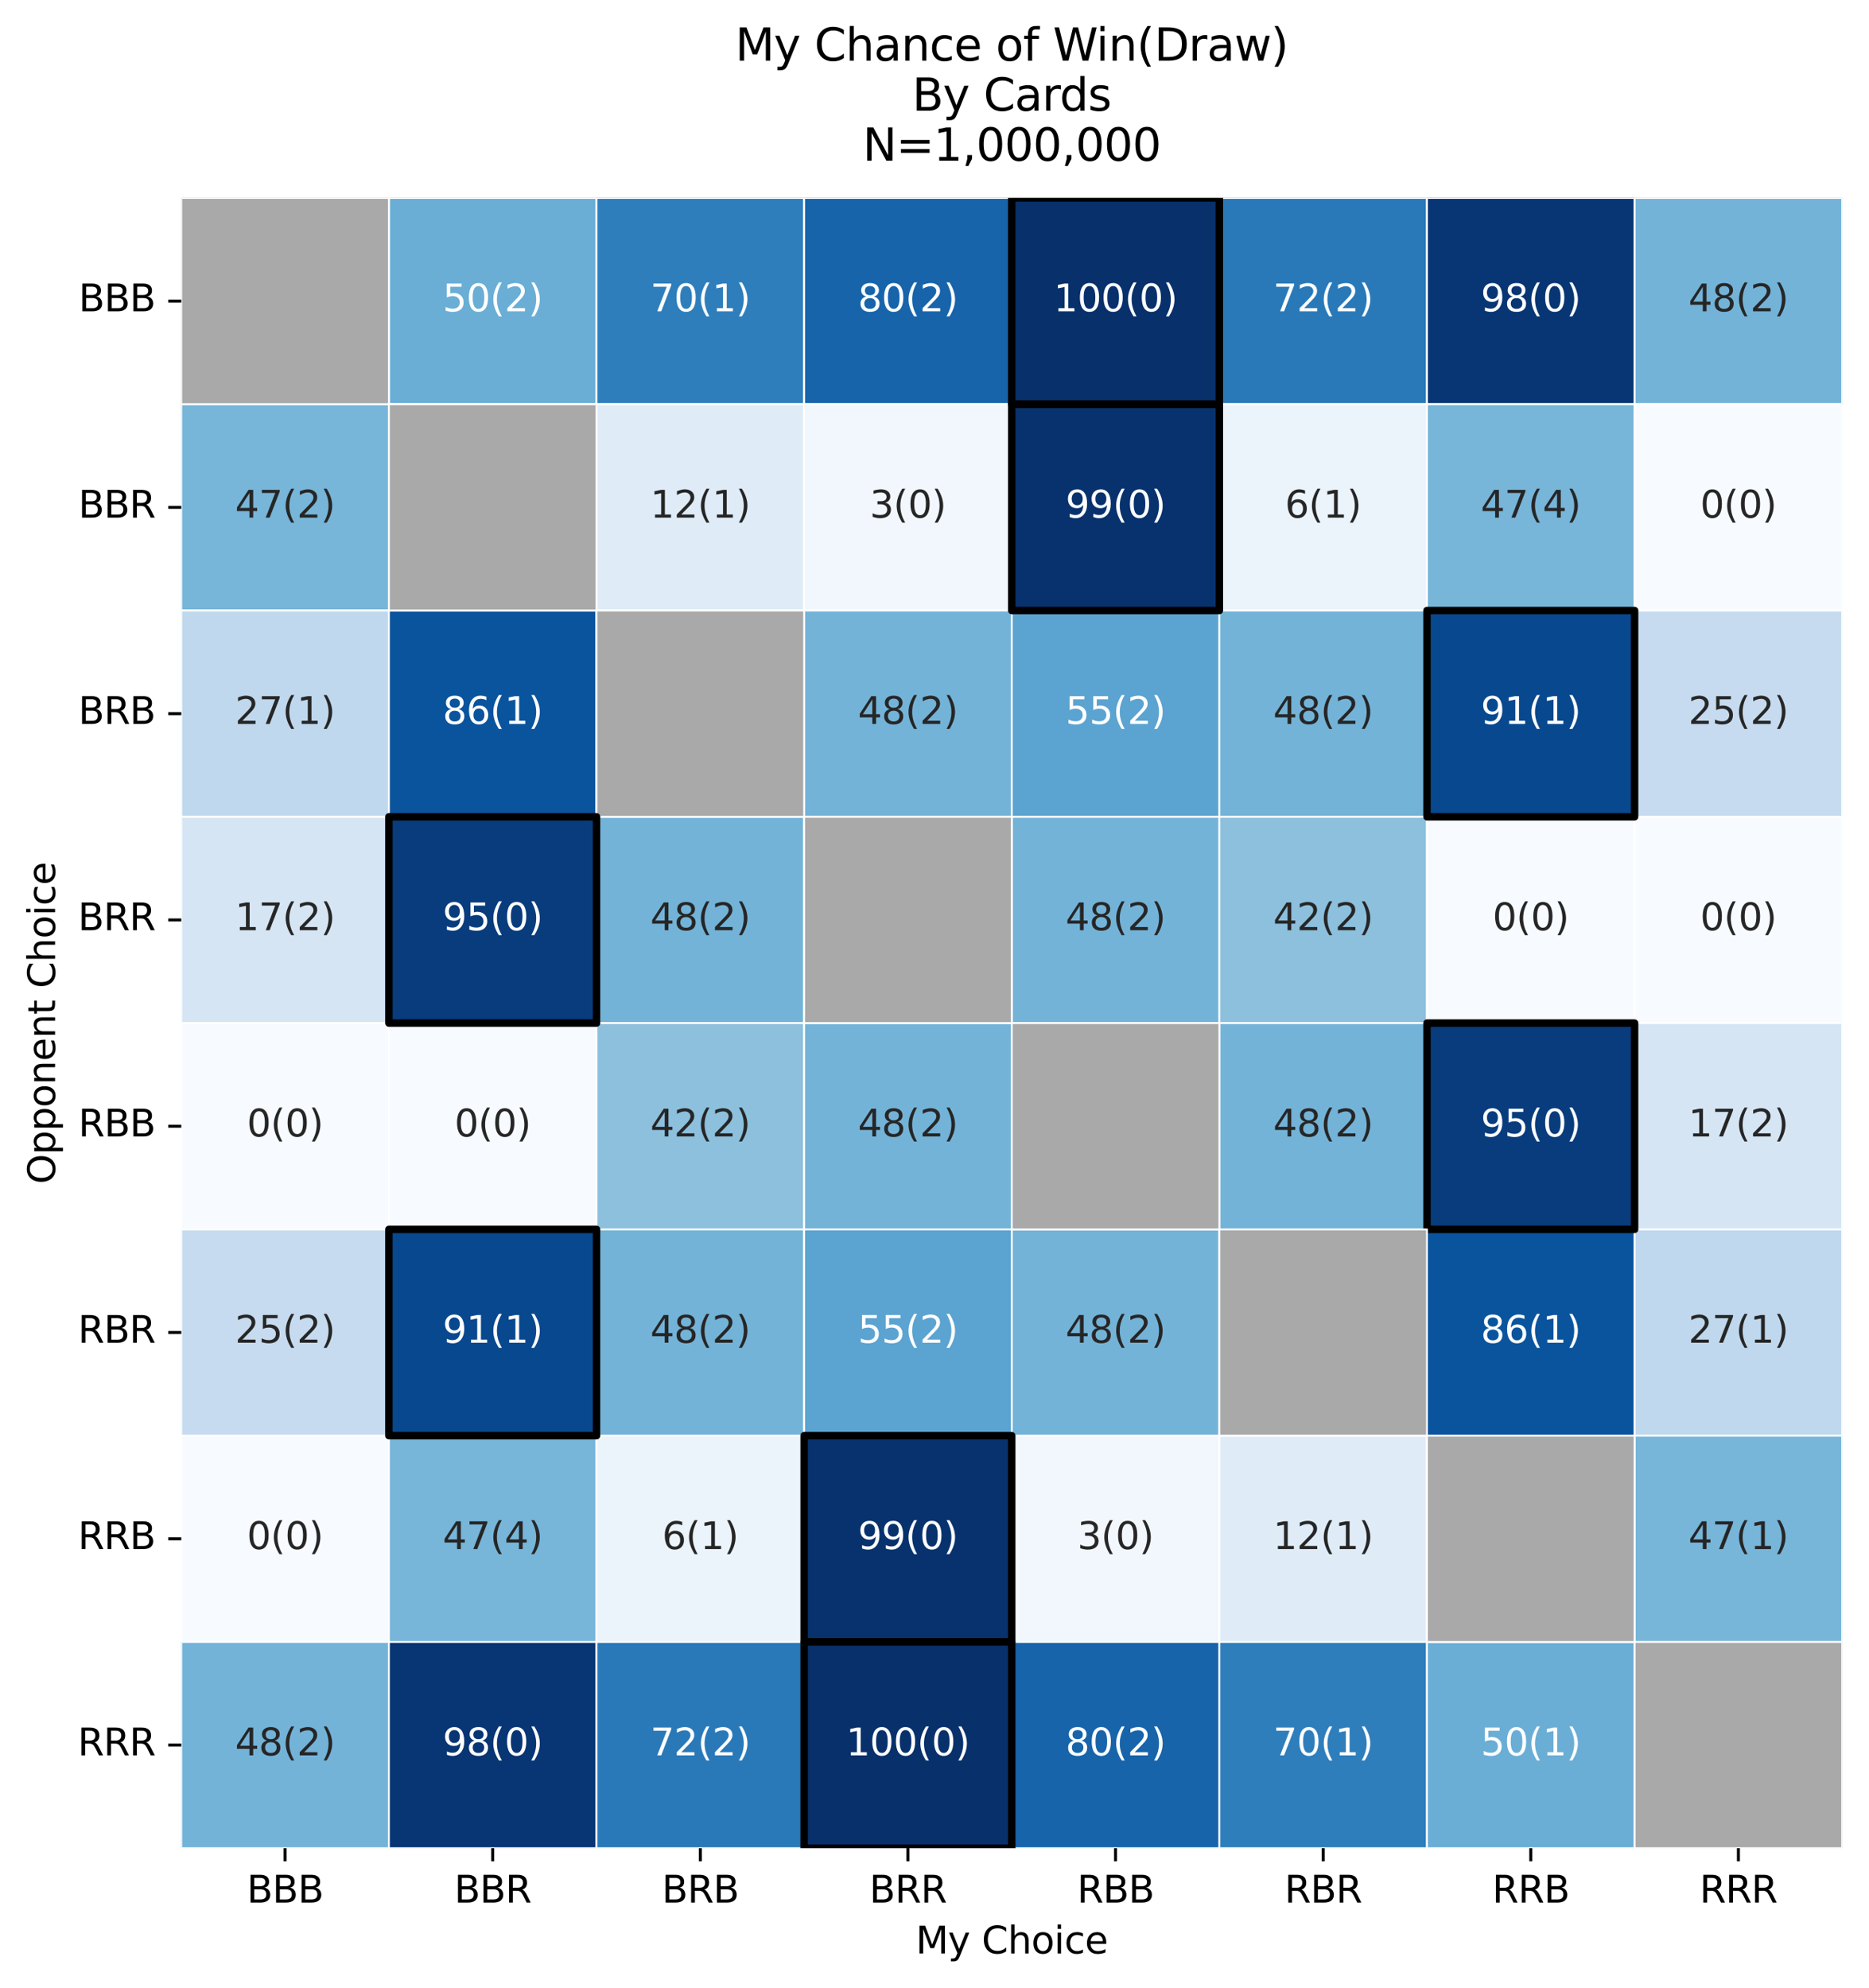 <?xml version="1.0" encoding="utf-8" standalone="no"?>
<!DOCTYPE svg PUBLIC "-//W3C//DTD SVG 1.1//EN"
  "http://www.w3.org/Graphics/SVG/1.1/DTD/svg11.dtd">
<svg xmlns:xlink="http://www.w3.org/1999/xlink" width="502.323pt" height="534.269pt" viewBox="0 0 502.323 534.269" xmlns="http://www.w3.org/2000/svg" version="1.1">
 <defs>
  <style type="text/css">*{stroke-linejoin: round; stroke-linecap: butt}</style>
 </defs>
 <g id="figure_1">
  <g id="patch_1">
   <path d="M 0 534.269 
L 502.323 534.269 
L 502.323 0 
L 0 0 
z
" style="fill: #ffffff"/>
  </g>
  <g id="axes_1">
   <g id="patch_2">
    <path d="M 48.723 496.713 
L 495.123 496.713 
L 495.123 53.193 
L 48.723 53.193 
z
" style="fill: #ffffff"/>
   </g>
   <g id="QuadMesh_1">
    <path d="M 48.723 53.193 
L 104.523 53.193 
L 104.523 108.633 
L 48.723 108.633 
L 48.723 53.193 
" clip-path="url(#p0f9dc3e169)" style="fill: none; stroke: #ffffff; stroke-width: 0.5"/>
    <path d="M 104.523 53.193 
L 160.323 53.193 
L 160.323 108.633 
L 104.523 108.633 
L 104.523 53.193 
" clip-path="url(#p0f9dc3e169)" style="fill: #6aaed6; stroke: #ffffff; stroke-width: 0.5"/>
    <path d="M 160.323 53.193 
L 216.123 53.193 
L 216.123 108.633 
L 160.323 108.633 
L 160.323 53.193 
" clip-path="url(#p0f9dc3e169)" style="fill: #2e7ebc; stroke: #ffffff; stroke-width: 0.5"/>
    <path d="M 216.123 53.193 
L 271.923 53.193 
L 271.923 108.633 
L 216.123 108.633 
L 216.123 53.193 
" clip-path="url(#p0f9dc3e169)" style="fill: #1764ab; stroke: #ffffff; stroke-width: 0.5"/>
    <path d="M 271.923 53.193 
L 327.723 53.193 
L 327.723 108.633 
L 271.923 108.633 
L 271.923 53.193 
" clip-path="url(#p0f9dc3e169)" style="fill: #08306b; stroke: #ffffff; stroke-width: 0.5"/>
    <path d="M 327.723 53.193 
L 383.523 53.193 
L 383.523 108.633 
L 327.723 108.633 
L 327.723 53.193 
" clip-path="url(#p0f9dc3e169)" style="fill: #2979b9; stroke: #ffffff; stroke-width: 0.5"/>
    <path d="M 383.523 53.193 
L 439.323 53.193 
L 439.323 108.633 
L 383.523 108.633 
L 383.523 53.193 
" clip-path="url(#p0f9dc3e169)" style="fill: #083573; stroke: #ffffff; stroke-width: 0.5"/>
    <path d="M 439.323 53.193 
L 495.123 53.193 
L 495.123 108.633 
L 439.323 108.633 
L 439.323 53.193 
" clip-path="url(#p0f9dc3e169)" style="fill: #74b3d8; stroke: #ffffff; stroke-width: 0.5"/>
    <path d="M 48.723 108.633 
L 104.523 108.633 
L 104.523 164.073 
L 48.723 164.073 
L 48.723 108.633 
" clip-path="url(#p0f9dc3e169)" style="fill: #77b5d9; stroke: #ffffff; stroke-width: 0.5"/>
    <path d="M 104.523 108.633 
L 160.323 108.633 
L 160.323 164.073 
L 104.523 164.073 
L 104.523 108.633 
" clip-path="url(#p0f9dc3e169)" style="fill: none; stroke: #ffffff; stroke-width: 0.5"/>
    <path d="M 160.323 108.633 
L 216.123 108.633 
L 216.123 164.073 
L 160.323 164.073 
L 160.323 108.633 
" clip-path="url(#p0f9dc3e169)" style="fill: #dfecf7; stroke: #ffffff; stroke-width: 0.5"/>
    <path d="M 216.123 108.633 
L 271.923 108.633 
L 271.923 164.073 
L 216.123 164.073 
L 216.123 108.633 
" clip-path="url(#p0f9dc3e169)" style="fill: #f2f7fd; stroke: #ffffff; stroke-width: 0.5"/>
    <path d="M 271.923 108.633 
L 327.723 108.633 
L 327.723 164.073 
L 271.923 164.073 
L 271.923 108.633 
" clip-path="url(#p0f9dc3e169)" style="fill: #08326e; stroke: #ffffff; stroke-width: 0.5"/>
    <path d="M 327.723 108.633 
L 383.523 108.633 
L 383.523 164.073 
L 327.723 164.073 
L 327.723 108.633 
" clip-path="url(#p0f9dc3e169)" style="fill: #ebf3fb; stroke: #ffffff; stroke-width: 0.5"/>
    <path d="M 383.523 108.633 
L 439.323 108.633 
L 439.323 164.073 
L 383.523 164.073 
L 383.523 108.633 
" clip-path="url(#p0f9dc3e169)" style="fill: #77b5d9; stroke: #ffffff; stroke-width: 0.5"/>
    <path d="M 439.323 108.633 
L 495.123 108.633 
L 495.123 164.073 
L 439.323 164.073 
L 439.323 108.633 
" clip-path="url(#p0f9dc3e169)" style="fill: #f7fbff; stroke: #ffffff; stroke-width: 0.5"/>
    <path d="M 48.723 164.073 
L 104.523 164.073 
L 104.523 219.513 
L 48.723 219.513 
L 48.723 164.073 
" clip-path="url(#p0f9dc3e169)" style="fill: #bfd8ed; stroke: #ffffff; stroke-width: 0.5"/>
    <path d="M 104.523 164.073 
L 160.323 164.073 
L 160.323 219.513 
L 104.523 219.513 
L 104.523 164.073 
" clip-path="url(#p0f9dc3e169)" style="fill: #0a549e; stroke: #ffffff; stroke-width: 0.5"/>
    <path d="M 160.323 164.073 
L 216.123 164.073 
L 216.123 219.513 
L 160.323 219.513 
L 160.323 164.073 
" clip-path="url(#p0f9dc3e169)" style="fill: none; stroke: #ffffff; stroke-width: 0.5"/>
    <path d="M 216.123 164.073 
L 271.923 164.073 
L 271.923 219.513 
L 216.123 219.513 
L 216.123 164.073 
" clip-path="url(#p0f9dc3e169)" style="fill: #74b3d8; stroke: #ffffff; stroke-width: 0.5"/>
    <path d="M 271.923 164.073 
L 327.723 164.073 
L 327.723 219.513 
L 271.923 219.513 
L 271.923 164.073 
" clip-path="url(#p0f9dc3e169)" style="fill: #5ba3d0; stroke: #ffffff; stroke-width: 0.5"/>
    <path d="M 327.723 164.073 
L 383.523 164.073 
L 383.523 219.513 
L 327.723 219.513 
L 327.723 164.073 
" clip-path="url(#p0f9dc3e169)" style="fill: #74b3d8; stroke: #ffffff; stroke-width: 0.5"/>
    <path d="M 383.523 164.073 
L 439.323 164.073 
L 439.323 219.513 
L 383.523 219.513 
L 383.523 164.073 
" clip-path="url(#p0f9dc3e169)" style="fill: #08488e; stroke: #ffffff; stroke-width: 0.5"/>
    <path d="M 439.323 164.073 
L 495.123 164.073 
L 495.123 219.513 
L 439.323 219.513 
L 439.323 164.073 
" clip-path="url(#p0f9dc3e169)" style="fill: #c6dbef; stroke: #ffffff; stroke-width: 0.5"/>
    <path d="M 48.723 219.513 
L 104.523 219.513 
L 104.523 274.953 
L 48.723 274.953 
L 48.723 219.513 
" clip-path="url(#p0f9dc3e169)" style="fill: #d6e5f4; stroke: #ffffff; stroke-width: 0.5"/>
    <path d="M 104.523 219.513 
L 160.323 219.513 
L 160.323 274.953 
L 104.523 274.953 
L 104.523 219.513 
" clip-path="url(#p0f9dc3e169)" style="fill: #083c7d; stroke: #ffffff; stroke-width: 0.5"/>
    <path d="M 160.323 219.513 
L 216.123 219.513 
L 216.123 274.953 
L 160.323 274.953 
L 160.323 219.513 
" clip-path="url(#p0f9dc3e169)" style="fill: #74b3d8; stroke: #ffffff; stroke-width: 0.5"/>
    <path d="M 216.123 219.513 
L 271.923 219.513 
L 271.923 274.953 
L 216.123 274.953 
L 216.123 219.513 
" clip-path="url(#p0f9dc3e169)" style="fill: none; stroke: #ffffff; stroke-width: 0.5"/>
    <path d="M 271.923 219.513 
L 327.723 219.513 
L 327.723 274.953 
L 271.923 274.953 
L 271.923 219.513 
" clip-path="url(#p0f9dc3e169)" style="fill: #74b3d8; stroke: #ffffff; stroke-width: 0.5"/>
    <path d="M 327.723 219.513 
L 383.523 219.513 
L 383.523 274.953 
L 327.723 274.953 
L 327.723 219.513 
" clip-path="url(#p0f9dc3e169)" style="fill: #8cc0dd; stroke: #ffffff; stroke-width: 0.5"/>
    <path d="M 383.523 219.513 
L 439.323 219.513 
L 439.323 274.953 
L 383.523 274.953 
L 383.523 219.513 
" clip-path="url(#p0f9dc3e169)" style="fill: #f7fbff; stroke: #ffffff; stroke-width: 0.5"/>
    <path d="M 439.323 219.513 
L 495.123 219.513 
L 495.123 274.953 
L 439.323 274.953 
L 439.323 219.513 
" clip-path="url(#p0f9dc3e169)" style="fill: #f7fbff; stroke: #ffffff; stroke-width: 0.5"/>
    <path d="M 48.723 274.953 
L 104.523 274.953 
L 104.523 330.393 
L 48.723 330.393 
L 48.723 274.953 
" clip-path="url(#p0f9dc3e169)" style="fill: #f7fbff; stroke: #ffffff; stroke-width: 0.5"/>
    <path d="M 104.523 274.953 
L 160.323 274.953 
L 160.323 330.393 
L 104.523 330.393 
L 104.523 274.953 
" clip-path="url(#p0f9dc3e169)" style="fill: #f7fbff; stroke: #ffffff; stroke-width: 0.5"/>
    <path d="M 160.323 274.953 
L 216.123 274.953 
L 216.123 330.393 
L 160.323 330.393 
L 160.323 274.953 
" clip-path="url(#p0f9dc3e169)" style="fill: #8cc0dd; stroke: #ffffff; stroke-width: 0.5"/>
    <path d="M 216.123 274.953 
L 271.923 274.953 
L 271.923 330.393 
L 216.123 330.393 
L 216.123 274.953 
" clip-path="url(#p0f9dc3e169)" style="fill: #74b3d8; stroke: #ffffff; stroke-width: 0.5"/>
    <path d="M 271.923 274.953 
L 327.723 274.953 
L 327.723 330.393 
L 271.923 330.393 
L 271.923 274.953 
" clip-path="url(#p0f9dc3e169)" style="fill: none; stroke: #ffffff; stroke-width: 0.5"/>
    <path d="M 327.723 274.953 
L 383.523 274.953 
L 383.523 330.393 
L 327.723 330.393 
L 327.723 274.953 
" clip-path="url(#p0f9dc3e169)" style="fill: #74b3d8; stroke: #ffffff; stroke-width: 0.5"/>
    <path d="M 383.523 274.953 
L 439.323 274.953 
L 439.323 330.393 
L 383.523 330.393 
L 383.523 274.953 
" clip-path="url(#p0f9dc3e169)" style="fill: #083c7d; stroke: #ffffff; stroke-width: 0.5"/>
    <path d="M 439.323 274.953 
L 495.123 274.953 
L 495.123 330.393 
L 439.323 330.393 
L 439.323 274.953 
" clip-path="url(#p0f9dc3e169)" style="fill: #d6e5f4; stroke: #ffffff; stroke-width: 0.5"/>
    <path d="M 48.723 330.393 
L 104.523 330.393 
L 104.523 385.833 
L 48.723 385.833 
L 48.723 330.393 
" clip-path="url(#p0f9dc3e169)" style="fill: #c6dbef; stroke: #ffffff; stroke-width: 0.5"/>
    <path d="M 104.523 330.393 
L 160.323 330.393 
L 160.323 385.833 
L 104.523 385.833 
L 104.523 330.393 
" clip-path="url(#p0f9dc3e169)" style="fill: #08488e; stroke: #ffffff; stroke-width: 0.5"/>
    <path d="M 160.323 330.393 
L 216.123 330.393 
L 216.123 385.833 
L 160.323 385.833 
L 160.323 330.393 
" clip-path="url(#p0f9dc3e169)" style="fill: #74b3d8; stroke: #ffffff; stroke-width: 0.5"/>
    <path d="M 216.123 330.393 
L 271.923 330.393 
L 271.923 385.833 
L 216.123 385.833 
L 216.123 330.393 
" clip-path="url(#p0f9dc3e169)" style="fill: #5ba3d0; stroke: #ffffff; stroke-width: 0.5"/>
    <path d="M 271.923 330.393 
L 327.723 330.393 
L 327.723 385.833 
L 271.923 385.833 
L 271.923 330.393 
" clip-path="url(#p0f9dc3e169)" style="fill: #74b3d8; stroke: #ffffff; stroke-width: 0.5"/>
    <path d="M 327.723 330.393 
L 383.523 330.393 
L 383.523 385.833 
L 327.723 385.833 
L 327.723 330.393 
" clip-path="url(#p0f9dc3e169)" style="fill: none; stroke: #ffffff; stroke-width: 0.5"/>
    <path d="M 383.523 330.393 
L 439.323 330.393 
L 439.323 385.833 
L 383.523 385.833 
L 383.523 330.393 
" clip-path="url(#p0f9dc3e169)" style="fill: #0a549e; stroke: #ffffff; stroke-width: 0.5"/>
    <path d="M 439.323 330.393 
L 495.123 330.393 
L 495.123 385.833 
L 439.323 385.833 
L 439.323 330.393 
" clip-path="url(#p0f9dc3e169)" style="fill: #bfd8ed; stroke: #ffffff; stroke-width: 0.5"/>
    <path d="M 48.723 385.833 
L 104.523 385.833 
L 104.523 441.273 
L 48.723 441.273 
L 48.723 385.833 
" clip-path="url(#p0f9dc3e169)" style="fill: #f7fbff; stroke: #ffffff; stroke-width: 0.5"/>
    <path d="M 104.523 385.833 
L 160.323 385.833 
L 160.323 441.273 
L 104.523 441.273 
L 104.523 385.833 
" clip-path="url(#p0f9dc3e169)" style="fill: #77b5d9; stroke: #ffffff; stroke-width: 0.5"/>
    <path d="M 160.323 385.833 
L 216.123 385.833 
L 216.123 441.273 
L 160.323 441.273 
L 160.323 385.833 
" clip-path="url(#p0f9dc3e169)" style="fill: #ebf3fb; stroke: #ffffff; stroke-width: 0.5"/>
    <path d="M 216.123 385.833 
L 271.923 385.833 
L 271.923 441.273 
L 216.123 441.273 
L 216.123 385.833 
" clip-path="url(#p0f9dc3e169)" style="fill: #08326e; stroke: #ffffff; stroke-width: 0.5"/>
    <path d="M 271.923 385.833 
L 327.723 385.833 
L 327.723 441.273 
L 271.923 441.273 
L 271.923 385.833 
" clip-path="url(#p0f9dc3e169)" style="fill: #f2f7fd; stroke: #ffffff; stroke-width: 0.5"/>
    <path d="M 327.723 385.833 
L 383.523 385.833 
L 383.523 441.273 
L 327.723 441.273 
L 327.723 385.833 
" clip-path="url(#p0f9dc3e169)" style="fill: #dfecf7; stroke: #ffffff; stroke-width: 0.5"/>
    <path d="M 383.523 385.833 
L 439.323 385.833 
L 439.323 441.273 
L 383.523 441.273 
L 383.523 385.833 
" clip-path="url(#p0f9dc3e169)" style="fill: none; stroke: #ffffff; stroke-width: 0.5"/>
    <path d="M 439.323 385.833 
L 495.123 385.833 
L 495.123 441.273 
L 439.323 441.273 
L 439.323 385.833 
" clip-path="url(#p0f9dc3e169)" style="fill: #77b5d9; stroke: #ffffff; stroke-width: 0.5"/>
    <path d="M 48.723 441.273 
L 104.523 441.273 
L 104.523 496.713 
L 48.723 496.713 
L 48.723 441.273 
" clip-path="url(#p0f9dc3e169)" style="fill: #74b3d8; stroke: #ffffff; stroke-width: 0.5"/>
    <path d="M 104.523 441.273 
L 160.323 441.273 
L 160.323 496.713 
L 104.523 496.713 
L 104.523 441.273 
" clip-path="url(#p0f9dc3e169)" style="fill: #083573; stroke: #ffffff; stroke-width: 0.5"/>
    <path d="M 160.323 441.273 
L 216.123 441.273 
L 216.123 496.713 
L 160.323 496.713 
L 160.323 441.273 
" clip-path="url(#p0f9dc3e169)" style="fill: #2979b9; stroke: #ffffff; stroke-width: 0.5"/>
    <path d="M 216.123 441.273 
L 271.923 441.273 
L 271.923 496.713 
L 216.123 496.713 
L 216.123 441.273 
" clip-path="url(#p0f9dc3e169)" style="fill: #08306b; stroke: #ffffff; stroke-width: 0.5"/>
    <path d="M 271.923 441.273 
L 327.723 441.273 
L 327.723 496.713 
L 271.923 496.713 
L 271.923 441.273 
" clip-path="url(#p0f9dc3e169)" style="fill: #1764ab; stroke: #ffffff; stroke-width: 0.5"/>
    <path d="M 327.723 441.273 
L 383.523 441.273 
L 383.523 496.713 
L 327.723 496.713 
L 327.723 441.273 
" clip-path="url(#p0f9dc3e169)" style="fill: #2e7ebc; stroke: #ffffff; stroke-width: 0.5"/>
    <path d="M 383.523 441.273 
L 439.323 441.273 
L 439.323 496.713 
L 383.523 496.713 
L 383.523 441.273 
" clip-path="url(#p0f9dc3e169)" style="fill: #6aaed6; stroke: #ffffff; stroke-width: 0.5"/>
    <path d="M 439.323 441.273 
L 495.123 441.273 
L 495.123 496.713 
L 439.323 496.713 
L 439.323 441.273 
" clip-path="url(#p0f9dc3e169)" style="fill: none; stroke: #ffffff; stroke-width: 0.5"/>
   </g>
   <g id="patch_3">
    <path d="M 48.723 53.193 
L 104.523 53.193 
L 104.523 108.633 
L 48.723 108.633 
z
" clip-path="url(#p0f9dc3e169)" style="fill: #a9a9a9; stroke: #ffffff; stroke-width: 0.5; stroke-linejoin: miter"/>
   </g>
   <g id="patch_4">
    <path d="M 271.923 53.193 
L 327.723 53.193 
L 327.723 108.633 
L 271.923 108.633 
L 271.923 53.193 
z
" clip-path="url(#p0f9dc3e169)" style="fill: none; stroke: #000000; stroke-width: 2; stroke-linejoin: miter"/>
   </g>
   <g id="patch_5">
    <path d="M 104.523 108.633 
L 160.323 108.633 
L 160.323 164.073 
L 104.523 164.073 
z
" clip-path="url(#p0f9dc3e169)" style="fill: #a9a9a9; stroke: #ffffff; stroke-width: 0.5; stroke-linejoin: miter"/>
   </g>
   <g id="patch_6">
    <path d="M 271.923 108.633 
L 327.723 108.633 
L 327.723 164.073 
L 271.923 164.073 
L 271.923 108.633 
z
" clip-path="url(#p0f9dc3e169)" style="fill: none; stroke: #000000; stroke-width: 2; stroke-linejoin: miter"/>
   </g>
   <g id="patch_7">
    <path d="M 160.323 164.073 
L 216.123 164.073 
L 216.123 219.513 
L 160.323 219.513 
z
" clip-path="url(#p0f9dc3e169)" style="fill: #a9a9a9; stroke: #ffffff; stroke-width: 0.5; stroke-linejoin: miter"/>
   </g>
   <g id="patch_8">
    <path d="M 383.523 164.073 
L 439.323 164.073 
L 439.323 219.513 
L 383.523 219.513 
L 383.523 164.073 
z
" clip-path="url(#p0f9dc3e169)" style="fill: none; stroke: #000000; stroke-width: 2; stroke-linejoin: miter"/>
   </g>
   <g id="patch_9">
    <path d="M 216.123 219.513 
L 271.923 219.513 
L 271.923 274.953 
L 216.123 274.953 
z
" clip-path="url(#p0f9dc3e169)" style="fill: #a9a9a9; stroke: #ffffff; stroke-width: 0.5; stroke-linejoin: miter"/>
   </g>
   <g id="patch_10">
    <path d="M 104.523 219.513 
L 160.323 219.513 
L 160.323 274.953 
L 104.523 274.953 
L 104.523 219.513 
z
" clip-path="url(#p0f9dc3e169)" style="fill: none; stroke: #000000; stroke-width: 2; stroke-linejoin: miter"/>
   </g>
   <g id="patch_11">
    <path d="M 271.923 274.953 
L 327.723 274.953 
L 327.723 330.393 
L 271.923 330.393 
z
" clip-path="url(#p0f9dc3e169)" style="fill: #a9a9a9; stroke: #ffffff; stroke-width: 0.5; stroke-linejoin: miter"/>
   </g>
   <g id="patch_12">
    <path d="M 383.523 274.953 
L 439.323 274.953 
L 439.323 330.393 
L 383.523 330.393 
L 383.523 274.953 
z
" clip-path="url(#p0f9dc3e169)" style="fill: none; stroke: #000000; stroke-width: 2; stroke-linejoin: miter"/>
   </g>
   <g id="patch_13">
    <path d="M 327.723 330.393 
L 383.523 330.393 
L 383.523 385.833 
L 327.723 385.833 
z
" clip-path="url(#p0f9dc3e169)" style="fill: #a9a9a9; stroke: #ffffff; stroke-width: 0.5; stroke-linejoin: miter"/>
   </g>
   <g id="patch_14">
    <path d="M 104.523 330.393 
L 160.323 330.393 
L 160.323 385.833 
L 104.523 385.833 
L 104.523 330.393 
z
" clip-path="url(#p0f9dc3e169)" style="fill: none; stroke: #000000; stroke-width: 2; stroke-linejoin: miter"/>
   </g>
   <g id="patch_15">
    <path d="M 383.523 385.833 
L 439.323 385.833 
L 439.323 441.273 
L 383.523 441.273 
z
" clip-path="url(#p0f9dc3e169)" style="fill: #a9a9a9; stroke: #ffffff; stroke-width: 0.5; stroke-linejoin: miter"/>
   </g>
   <g id="patch_16">
    <path d="M 216.123 385.833 
L 271.923 385.833 
L 271.923 441.273 
L 216.123 441.273 
L 216.123 385.833 
z
" clip-path="url(#p0f9dc3e169)" style="fill: none; stroke: #000000; stroke-width: 2; stroke-linejoin: miter"/>
   </g>
   <g id="patch_17">
    <path d="M 439.323 441.273 
L 495.123 441.273 
L 495.123 496.713 
L 439.323 496.713 
z
" clip-path="url(#p0f9dc3e169)" style="fill: #a9a9a9; stroke: #ffffff; stroke-width: 0.5; stroke-linejoin: miter"/>
   </g>
   <g id="patch_18">
    <path d="M 216.123 441.273 
L 271.923 441.273 
L 271.923 496.713 
L 216.123 496.713 
L 216.123 441.273 
z
" clip-path="url(#p0f9dc3e169)" style="fill: none; stroke: #000000; stroke-width: 2; stroke-linejoin: miter"/>
   </g>
   <g id="matplotlib.axis_1">
    <g id="xtick_1">
     <g id="line2d_1">
      <defs>
       <path id="m0ac51964bc" d="M 0 0 
L 0 3.5 
" style="stroke: #000000; stroke-width: 0.8"/>
      </defs>
      <g>
       <use xlink:href="#m0ac51964bc" x="76.623" y="496.713" style="stroke: #000000; stroke-width: 0.8"/>
      </g>
     </g>
     <g id="text_1">
      <!-- BBB -->
      <g transform="translate(66.332 511.311) scale(0.1 -0.1)">
       <defs>
        <path id="DejaVuSans-42" d="M 1259 2228 
L 1259 519 
L 2272 519 
Q 2781 519 3026 730 
Q 3272 941 3272 1375 
Q 3272 1813 3026 2020 
Q 2781 2228 2272 2228 
L 1259 2228 
z
M 1259 4147 
L 1259 2741 
L 2194 2741 
Q 2656 2741 2882 2914 
Q 3109 3088 3109 3444 
Q 3109 3797 2882 3972 
Q 2656 4147 2194 4147 
L 1259 4147 
z
M 628 4666 
L 2241 4666 
Q 2963 4666 3353 4366 
Q 3744 4066 3744 3513 
Q 3744 3084 3544 2831 
Q 3344 2578 2956 2516 
Q 3422 2416 3680 2098 
Q 3938 1781 3938 1306 
Q 3938 681 3513 340 
Q 3088 0 2303 0 
L 628 0 
L 628 4666 
z
" transform="scale(0.016)"/>
       </defs>
       <use xlink:href="#DejaVuSans-42"/>
       <use xlink:href="#DejaVuSans-42" transform="translate(68.604 0)"/>
       <use xlink:href="#DejaVuSans-42" transform="translate(137.207 0)"/>
      </g>
     </g>
    </g>
    <g id="xtick_2">
     <g id="line2d_2">
      <g>
       <use xlink:href="#m0ac51964bc" x="132.423" y="496.713" style="stroke: #000000; stroke-width: 0.8"/>
      </g>
     </g>
     <g id="text_2">
      <!-- BBR -->
      <g transform="translate(122.088 511.311) scale(0.1 -0.1)">
       <defs>
        <path id="DejaVuSans-52" d="M 2841 2188 
Q 3044 2119 3236 1894 
Q 3428 1669 3622 1275 
L 4263 0 
L 3584 0 
L 2988 1197 
Q 2756 1666 2539 1819 
Q 2322 1972 1947 1972 
L 1259 1972 
L 1259 0 
L 628 0 
L 628 4666 
L 2053 4666 
Q 2853 4666 3247 4331 
Q 3641 3997 3641 3322 
Q 3641 2881 3436 2590 
Q 3231 2300 2841 2188 
z
M 1259 4147 
L 1259 2491 
L 2053 2491 
Q 2509 2491 2742 2702 
Q 2975 2913 2975 3322 
Q 2975 3731 2742 3939 
Q 2509 4147 2053 4147 
L 1259 4147 
z
" transform="scale(0.016)"/>
       </defs>
       <use xlink:href="#DejaVuSans-42"/>
       <use xlink:href="#DejaVuSans-42" transform="translate(68.604 0)"/>
       <use xlink:href="#DejaVuSans-52" transform="translate(137.207 0)"/>
      </g>
     </g>
    </g>
    <g id="xtick_3">
     <g id="line2d_3">
      <g>
       <use xlink:href="#m0ac51964bc" x="188.223" y="496.713" style="stroke: #000000; stroke-width: 0.8"/>
      </g>
     </g>
     <g id="text_3">
      <!-- BRB -->
      <g transform="translate(177.888 511.311) scale(0.1 -0.1)">
       <use xlink:href="#DejaVuSans-42"/>
       <use xlink:href="#DejaVuSans-52" transform="translate(68.604 0)"/>
       <use xlink:href="#DejaVuSans-42" transform="translate(138.086 0)"/>
      </g>
     </g>
    </g>
    <g id="xtick_4">
     <g id="line2d_4">
      <g>
       <use xlink:href="#m0ac51964bc" x="244.023" y="496.713" style="stroke: #000000; stroke-width: 0.8"/>
      </g>
     </g>
     <g id="text_4">
      <!-- BRR -->
      <g transform="translate(233.645 511.311) scale(0.1 -0.1)">
       <use xlink:href="#DejaVuSans-42"/>
       <use xlink:href="#DejaVuSans-52" transform="translate(68.604 0)"/>
       <use xlink:href="#DejaVuSans-52" transform="translate(138.086 0)"/>
      </g>
     </g>
    </g>
    <g id="xtick_5">
     <g id="line2d_5">
      <g>
       <use xlink:href="#m0ac51964bc" x="299.823" y="496.713" style="stroke: #000000; stroke-width: 0.8"/>
      </g>
     </g>
     <g id="text_5">
      <!-- RBB -->
      <g transform="translate(289.488 511.311) scale(0.1 -0.1)">
       <use xlink:href="#DejaVuSans-52"/>
       <use xlink:href="#DejaVuSans-42" transform="translate(69.482 0)"/>
       <use xlink:href="#DejaVuSans-42" transform="translate(138.086 0)"/>
      </g>
     </g>
    </g>
    <g id="xtick_6">
     <g id="line2d_6">
      <g>
       <use xlink:href="#m0ac51964bc" x="355.623" y="496.713" style="stroke: #000000; stroke-width: 0.8"/>
      </g>
     </g>
     <g id="text_6">
      <!-- RBR -->
      <g transform="translate(345.245 511.311) scale(0.1 -0.1)">
       <use xlink:href="#DejaVuSans-52"/>
       <use xlink:href="#DejaVuSans-42" transform="translate(69.482 0)"/>
       <use xlink:href="#DejaVuSans-52" transform="translate(138.086 0)"/>
      </g>
     </g>
    </g>
    <g id="xtick_7">
     <g id="line2d_7">
      <g>
       <use xlink:href="#m0ac51964bc" x="411.423" y="496.713" style="stroke: #000000; stroke-width: 0.8"/>
      </g>
     </g>
     <g id="text_7">
      <!-- RRB -->
      <g transform="translate(401.045 511.311) scale(0.1 -0.1)">
       <use xlink:href="#DejaVuSans-52"/>
       <use xlink:href="#DejaVuSans-52" transform="translate(69.482 0)"/>
       <use xlink:href="#DejaVuSans-42" transform="translate(138.965 0)"/>
      </g>
     </g>
    </g>
    <g id="xtick_8">
     <g id="line2d_8">
      <g>
       <use xlink:href="#m0ac51964bc" x="467.223" y="496.713" style="stroke: #000000; stroke-width: 0.8"/>
      </g>
     </g>
     <g id="text_8">
      <!-- RRR -->
      <g transform="translate(456.801 511.311) scale(0.1 -0.1)">
       <use xlink:href="#DejaVuSans-52"/>
       <use xlink:href="#DejaVuSans-52" transform="translate(69.482 0)"/>
       <use xlink:href="#DejaVuSans-52" transform="translate(138.965 0)"/>
      </g>
     </g>
    </g>
    <g id="text_9">
     <!-- My Choice -->
     <g transform="translate(246.127 524.989) scale(0.1 -0.1)">
      <defs>
       <path id="DejaVuSans-4d" d="M 628 4666 
L 1569 4666 
L 2759 1491 
L 3956 4666 
L 4897 4666 
L 4897 0 
L 4281 0 
L 4281 4097 
L 3078 897 
L 2444 897 
L 1241 4097 
L 1241 0 
L 628 0 
L 628 4666 
z
" transform="scale(0.016)"/>
       <path id="DejaVuSans-79" d="M 2059 -325 
Q 1816 -950 1584 -1140 
Q 1353 -1331 966 -1331 
L 506 -1331 
L 506 -850 
L 844 -850 
Q 1081 -850 1212 -737 
Q 1344 -625 1503 -206 
L 1606 56 
L 191 3500 
L 800 3500 
L 1894 763 
L 2988 3500 
L 3597 3500 
L 2059 -325 
z
" transform="scale(0.016)"/>
       <path id="DejaVuSans-20" transform="scale(0.016)"/>
       <path id="DejaVuSans-43" d="M 4122 4306 
L 4122 3641 
Q 3803 3938 3442 4084 
Q 3081 4231 2675 4231 
Q 1875 4231 1450 3742 
Q 1025 3253 1025 2328 
Q 1025 1406 1450 917 
Q 1875 428 2675 428 
Q 3081 428 3442 575 
Q 3803 722 4122 1019 
L 4122 359 
Q 3791 134 3420 21 
Q 3050 -91 2638 -91 
Q 1578 -91 968 557 
Q 359 1206 359 2328 
Q 359 3453 968 4101 
Q 1578 4750 2638 4750 
Q 3056 4750 3426 4639 
Q 3797 4528 4122 4306 
z
" transform="scale(0.016)"/>
       <path id="DejaVuSans-68" d="M 3513 2113 
L 3513 0 
L 2938 0 
L 2938 2094 
Q 2938 2591 2744 2837 
Q 2550 3084 2163 3084 
Q 1697 3084 1428 2787 
Q 1159 2491 1159 1978 
L 1159 0 
L 581 0 
L 581 4863 
L 1159 4863 
L 1159 2956 
Q 1366 3272 1645 3428 
Q 1925 3584 2291 3584 
Q 2894 3584 3203 3211 
Q 3513 2838 3513 2113 
z
" transform="scale(0.016)"/>
       <path id="DejaVuSans-6f" d="M 1959 3097 
Q 1497 3097 1228 2736 
Q 959 2375 959 1747 
Q 959 1119 1226 758 
Q 1494 397 1959 397 
Q 2419 397 2687 759 
Q 2956 1122 2956 1747 
Q 2956 2369 2687 2733 
Q 2419 3097 1959 3097 
z
M 1959 3584 
Q 2709 3584 3137 3096 
Q 3566 2609 3566 1747 
Q 3566 888 3137 398 
Q 2709 -91 1959 -91 
Q 1206 -91 779 398 
Q 353 888 353 1747 
Q 353 2609 779 3096 
Q 1206 3584 1959 3584 
z
" transform="scale(0.016)"/>
       <path id="DejaVuSans-69" d="M 603 3500 
L 1178 3500 
L 1178 0 
L 603 0 
L 603 3500 
z
M 603 4863 
L 1178 4863 
L 1178 4134 
L 603 4134 
L 603 4863 
z
" transform="scale(0.016)"/>
       <path id="DejaVuSans-63" d="M 3122 3366 
L 3122 2828 
Q 2878 2963 2633 3030 
Q 2388 3097 2138 3097 
Q 1578 3097 1268 2742 
Q 959 2388 959 1747 
Q 959 1106 1268 751 
Q 1578 397 2138 397 
Q 2388 397 2633 464 
Q 2878 531 3122 666 
L 3122 134 
Q 2881 22 2623 -34 
Q 2366 -91 2075 -91 
Q 1284 -91 818 406 
Q 353 903 353 1747 
Q 353 2603 823 3093 
Q 1294 3584 2113 3584 
Q 2378 3584 2631 3529 
Q 2884 3475 3122 3366 
z
" transform="scale(0.016)"/>
       <path id="DejaVuSans-65" d="M 3597 1894 
L 3597 1613 
L 953 1613 
Q 991 1019 1311 708 
Q 1631 397 2203 397 
Q 2534 397 2845 478 
Q 3156 559 3463 722 
L 3463 178 
Q 3153 47 2828 -22 
Q 2503 -91 2169 -91 
Q 1331 -91 842 396 
Q 353 884 353 1716 
Q 353 2575 817 3079 
Q 1281 3584 2069 3584 
Q 2775 3584 3186 3129 
Q 3597 2675 3597 1894 
z
M 3022 2063 
Q 3016 2534 2758 2815 
Q 2500 3097 2075 3097 
Q 1594 3097 1305 2825 
Q 1016 2553 972 2059 
L 3022 2063 
z
" transform="scale(0.016)"/>
      </defs>
      <use xlink:href="#DejaVuSans-4d"/>
      <use xlink:href="#DejaVuSans-79" transform="translate(86.279 0)"/>
      <use xlink:href="#DejaVuSans-20" transform="translate(145.459 0)"/>
      <use xlink:href="#DejaVuSans-43" transform="translate(177.246 0)"/>
      <use xlink:href="#DejaVuSans-68" transform="translate(247.07 0)"/>
      <use xlink:href="#DejaVuSans-6f" transform="translate(310.449 0)"/>
      <use xlink:href="#DejaVuSans-69" transform="translate(371.631 0)"/>
      <use xlink:href="#DejaVuSans-63" transform="translate(399.414 0)"/>
      <use xlink:href="#DejaVuSans-65" transform="translate(454.395 0)"/>
     </g>
    </g>
   </g>
   <g id="matplotlib.axis_2">
    <g id="ytick_1">
     <g id="line2d_9">
      <defs>
       <path id="mf72db44d9a" d="M 0 0 
L -3.5 0 
" style="stroke: #000000; stroke-width: 0.8"/>
      </defs>
      <g>
       <use xlink:href="#mf72db44d9a" x="48.723" y="80.913" style="stroke: #000000; stroke-width: 0.8"/>
      </g>
     </g>
     <g id="text_10">
      <!-- BBB -->
      <g transform="translate(21.141 83.672) scale(0.1 -0.1)">
       <use xlink:href="#DejaVuSans-42"/>
       <use xlink:href="#DejaVuSans-42" transform="translate(68.604 0)"/>
       <use xlink:href="#DejaVuSans-42" transform="translate(137.207 0)"/>
      </g>
     </g>
    </g>
    <g id="ytick_2">
     <g id="line2d_10">
      <g>
       <use xlink:href="#mf72db44d9a" x="48.723" y="136.353" style="stroke: #000000; stroke-width: 0.8"/>
      </g>
     </g>
     <g id="text_11">
      <!-- BBR -->
      <g transform="translate(21.053 139.112) scale(0.1 -0.1)">
       <use xlink:href="#DejaVuSans-42"/>
       <use xlink:href="#DejaVuSans-42" transform="translate(68.604 0)"/>
       <use xlink:href="#DejaVuSans-52" transform="translate(137.207 0)"/>
      </g>
     </g>
    </g>
    <g id="ytick_3">
     <g id="line2d_11">
      <g>
       <use xlink:href="#mf72db44d9a" x="48.723" y="191.793" style="stroke: #000000; stroke-width: 0.8"/>
      </g>
     </g>
     <g id="text_12">
      <!-- BRB -->
      <g transform="translate(21.053 194.552) scale(0.1 -0.1)">
       <use xlink:href="#DejaVuSans-42"/>
       <use xlink:href="#DejaVuSans-52" transform="translate(68.604 0)"/>
       <use xlink:href="#DejaVuSans-42" transform="translate(138.086 0)"/>
      </g>
     </g>
    </g>
    <g id="ytick_4">
     <g id="line2d_12">
      <g>
       <use xlink:href="#mf72db44d9a" x="48.723" y="247.233" style="stroke: #000000; stroke-width: 0.8"/>
      </g>
     </g>
     <g id="text_13">
      <!-- BRR -->
      <g transform="translate(20.966 249.992) scale(0.1 -0.1)">
       <use xlink:href="#DejaVuSans-42"/>
       <use xlink:href="#DejaVuSans-52" transform="translate(68.604 0)"/>
       <use xlink:href="#DejaVuSans-52" transform="translate(138.086 0)"/>
      </g>
     </g>
    </g>
    <g id="ytick_5">
     <g id="line2d_13">
      <g>
       <use xlink:href="#mf72db44d9a" x="48.723" y="302.673" style="stroke: #000000; stroke-width: 0.8"/>
      </g>
     </g>
     <g id="text_14">
      <!-- RBB -->
      <g transform="translate(21.053 305.432) scale(0.1 -0.1)">
       <use xlink:href="#DejaVuSans-52"/>
       <use xlink:href="#DejaVuSans-42" transform="translate(69.482 0)"/>
       <use xlink:href="#DejaVuSans-42" transform="translate(138.086 0)"/>
      </g>
     </g>
    </g>
    <g id="ytick_6">
     <g id="line2d_14">
      <g>
       <use xlink:href="#mf72db44d9a" x="48.723" y="358.113" style="stroke: #000000; stroke-width: 0.8"/>
      </g>
     </g>
     <g id="text_15">
      <!-- RBR -->
      <g transform="translate(20.966 360.872) scale(0.1 -0.1)">
       <use xlink:href="#DejaVuSans-52"/>
       <use xlink:href="#DejaVuSans-42" transform="translate(69.482 0)"/>
       <use xlink:href="#DejaVuSans-52" transform="translate(138.086 0)"/>
      </g>
     </g>
    </g>
    <g id="ytick_7">
     <g id="line2d_15">
      <g>
       <use xlink:href="#mf72db44d9a" x="48.723" y="413.553" style="stroke: #000000; stroke-width: 0.8"/>
      </g>
     </g>
     <g id="text_16">
      <!-- RRB -->
      <g transform="translate(20.966 416.312) scale(0.1 -0.1)">
       <use xlink:href="#DejaVuSans-52"/>
       <use xlink:href="#DejaVuSans-52" transform="translate(69.482 0)"/>
       <use xlink:href="#DejaVuSans-42" transform="translate(138.965 0)"/>
      </g>
     </g>
    </g>
    <g id="ytick_8">
     <g id="line2d_16">
      <g>
       <use xlink:href="#mf72db44d9a" x="48.723" y="468.993" style="stroke: #000000; stroke-width: 0.8"/>
      </g>
     </g>
     <g id="text_17">
      <!-- RRR -->
      <g transform="translate(20.878 471.752) scale(0.1 -0.1)">
       <use xlink:href="#DejaVuSans-52"/>
       <use xlink:href="#DejaVuSans-52" transform="translate(69.482 0)"/>
       <use xlink:href="#DejaVuSans-52" transform="translate(138.965 0)"/>
      </g>
     </g>
    </g>
    <g id="text_18">
     <!-- Opponent Choice -->
     <g transform="translate(14.798 318.194) rotate(-90) scale(0.1 -0.1)">
      <defs>
       <path id="DejaVuSans-4f" d="M 2522 4238 
Q 1834 4238 1429 3725 
Q 1025 3213 1025 2328 
Q 1025 1447 1429 934 
Q 1834 422 2522 422 
Q 3209 422 3611 934 
Q 4013 1447 4013 2328 
Q 4013 3213 3611 3725 
Q 3209 4238 2522 4238 
z
M 2522 4750 
Q 3503 4750 4090 4092 
Q 4678 3434 4678 2328 
Q 4678 1225 4090 567 
Q 3503 -91 2522 -91 
Q 1538 -91 948 565 
Q 359 1222 359 2328 
Q 359 3434 948 4092 
Q 1538 4750 2522 4750 
z
" transform="scale(0.016)"/>
       <path id="DejaVuSans-70" d="M 1159 525 
L 1159 -1331 
L 581 -1331 
L 581 3500 
L 1159 3500 
L 1159 2969 
Q 1341 3281 1617 3432 
Q 1894 3584 2278 3584 
Q 2916 3584 3314 3078 
Q 3713 2572 3713 1747 
Q 3713 922 3314 415 
Q 2916 -91 2278 -91 
Q 1894 -91 1617 61 
Q 1341 213 1159 525 
z
M 3116 1747 
Q 3116 2381 2855 2742 
Q 2594 3103 2138 3103 
Q 1681 3103 1420 2742 
Q 1159 2381 1159 1747 
Q 1159 1113 1420 752 
Q 1681 391 2138 391 
Q 2594 391 2855 752 
Q 3116 1113 3116 1747 
z
" transform="scale(0.016)"/>
       <path id="DejaVuSans-6e" d="M 3513 2113 
L 3513 0 
L 2938 0 
L 2938 2094 
Q 2938 2591 2744 2837 
Q 2550 3084 2163 3084 
Q 1697 3084 1428 2787 
Q 1159 2491 1159 1978 
L 1159 0 
L 581 0 
L 581 3500 
L 1159 3500 
L 1159 2956 
Q 1366 3272 1645 3428 
Q 1925 3584 2291 3584 
Q 2894 3584 3203 3211 
Q 3513 2838 3513 2113 
z
" transform="scale(0.016)"/>
       <path id="DejaVuSans-74" d="M 1172 4494 
L 1172 3500 
L 2356 3500 
L 2356 3053 
L 1172 3053 
L 1172 1153 
Q 1172 725 1289 603 
Q 1406 481 1766 481 
L 2356 481 
L 2356 0 
L 1766 0 
Q 1100 0 847 248 
Q 594 497 594 1153 
L 594 3053 
L 172 3053 
L 172 3500 
L 594 3500 
L 594 4494 
L 1172 4494 
z
" transform="scale(0.016)"/>
      </defs>
      <use xlink:href="#DejaVuSans-4f"/>
      <use xlink:href="#DejaVuSans-70" transform="translate(78.711 0)"/>
      <use xlink:href="#DejaVuSans-70" transform="translate(142.188 0)"/>
      <use xlink:href="#DejaVuSans-6f" transform="translate(205.664 0)"/>
      <use xlink:href="#DejaVuSans-6e" transform="translate(266.846 0)"/>
      <use xlink:href="#DejaVuSans-65" transform="translate(330.225 0)"/>
      <use xlink:href="#DejaVuSans-6e" transform="translate(391.748 0)"/>
      <use xlink:href="#DejaVuSans-74" transform="translate(455.127 0)"/>
      <use xlink:href="#DejaVuSans-20" transform="translate(494.336 0)"/>
      <use xlink:href="#DejaVuSans-43" transform="translate(526.123 0)"/>
      <use xlink:href="#DejaVuSans-68" transform="translate(595.947 0)"/>
      <use xlink:href="#DejaVuSans-6f" transform="translate(659.326 0)"/>
      <use xlink:href="#DejaVuSans-69" transform="translate(720.508 0)"/>
      <use xlink:href="#DejaVuSans-63" transform="translate(748.291 0)"/>
      <use xlink:href="#DejaVuSans-65" transform="translate(803.271 0)"/>
     </g>
    </g>
   </g>
   <g id="text_19">
    <!-- 50(2) -->
    <g style="fill: #ffffff" transform="translate(118.978 83.672) scale(0.1 -0.1)">
     <defs>
      <path id="DejaVuSans-35" d="M 691 4666 
L 3169 4666 
L 3169 4134 
L 1269 4134 
L 1269 2991 
Q 1406 3038 1543 3061 
Q 1681 3084 1819 3084 
Q 2600 3084 3056 2656 
Q 3513 2228 3513 1497 
Q 3513 744 3044 326 
Q 2575 -91 1722 -91 
Q 1428 -91 1123 -41 
Q 819 9 494 109 
L 494 744 
Q 775 591 1075 516 
Q 1375 441 1709 441 
Q 2250 441 2565 725 
Q 2881 1009 2881 1497 
Q 2881 1984 2565 2268 
Q 2250 2553 1709 2553 
Q 1456 2553 1204 2497 
Q 953 2441 691 2322 
L 691 4666 
z
" transform="scale(0.016)"/>
      <path id="DejaVuSans-30" d="M 2034 4250 
Q 1547 4250 1301 3770 
Q 1056 3291 1056 2328 
Q 1056 1369 1301 889 
Q 1547 409 2034 409 
Q 2525 409 2770 889 
Q 3016 1369 3016 2328 
Q 3016 3291 2770 3770 
Q 2525 4250 2034 4250 
z
M 2034 4750 
Q 2819 4750 3233 4129 
Q 3647 3509 3647 2328 
Q 3647 1150 3233 529 
Q 2819 -91 2034 -91 
Q 1250 -91 836 529 
Q 422 1150 422 2328 
Q 422 3509 836 4129 
Q 1250 4750 2034 4750 
z
" transform="scale(0.016)"/>
      <path id="DejaVuSans-28" d="M 1984 4856 
Q 1566 4138 1362 3434 
Q 1159 2731 1159 2009 
Q 1159 1288 1364 580 
Q 1569 -128 1984 -844 
L 1484 -844 
Q 1016 -109 783 600 
Q 550 1309 550 2009 
Q 550 2706 781 3412 
Q 1013 4119 1484 4856 
L 1984 4856 
z
" transform="scale(0.016)"/>
      <path id="DejaVuSans-32" d="M 1228 531 
L 3431 531 
L 3431 0 
L 469 0 
L 469 531 
Q 828 903 1448 1529 
Q 2069 2156 2228 2338 
Q 2531 2678 2651 2914 
Q 2772 3150 2772 3378 
Q 2772 3750 2511 3984 
Q 2250 4219 1831 4219 
Q 1534 4219 1204 4116 
Q 875 4013 500 3803 
L 500 4441 
Q 881 4594 1212 4672 
Q 1544 4750 1819 4750 
Q 2544 4750 2975 4387 
Q 3406 4025 3406 3419 
Q 3406 3131 3298 2873 
Q 3191 2616 2906 2266 
Q 2828 2175 2409 1742 
Q 1991 1309 1228 531 
z
" transform="scale(0.016)"/>
      <path id="DejaVuSans-29" d="M 513 4856 
L 1013 4856 
Q 1481 4119 1714 3412 
Q 1947 2706 1947 2009 
Q 1947 1309 1714 600 
Q 1481 -109 1013 -844 
L 513 -844 
Q 928 -128 1133 580 
Q 1338 1288 1338 2009 
Q 1338 2731 1133 3434 
Q 928 4138 513 4856 
z
" transform="scale(0.016)"/>
     </defs>
     <use xlink:href="#DejaVuSans-35"/>
     <use xlink:href="#DejaVuSans-30" transform="translate(63.623 0)"/>
     <use xlink:href="#DejaVuSans-28" transform="translate(127.246 0)"/>
     <use xlink:href="#DejaVuSans-32" transform="translate(166.26 0)"/>
     <use xlink:href="#DejaVuSans-29" transform="translate(229.883 0)"/>
    </g>
   </g>
   <g id="text_20">
    <!-- 70(1) -->
    <g style="fill: #ffffff" transform="translate(174.778 83.672) scale(0.1 -0.1)">
     <defs>
      <path id="DejaVuSans-37" d="M 525 4666 
L 3525 4666 
L 3525 4397 
L 1831 0 
L 1172 0 
L 2766 4134 
L 525 4134 
L 525 4666 
z
" transform="scale(0.016)"/>
      <path id="DejaVuSans-31" d="M 794 531 
L 1825 531 
L 1825 4091 
L 703 3866 
L 703 4441 
L 1819 4666 
L 2450 4666 
L 2450 531 
L 3481 531 
L 3481 0 
L 794 0 
L 794 531 
z
" transform="scale(0.016)"/>
     </defs>
     <use xlink:href="#DejaVuSans-37"/>
     <use xlink:href="#DejaVuSans-30" transform="translate(63.623 0)"/>
     <use xlink:href="#DejaVuSans-28" transform="translate(127.246 0)"/>
     <use xlink:href="#DejaVuSans-31" transform="translate(166.26 0)"/>
     <use xlink:href="#DejaVuSans-29" transform="translate(229.883 0)"/>
    </g>
   </g>
   <g id="text_21">
    <!-- 80(2) -->
    <g style="fill: #ffffff" transform="translate(230.578 83.672) scale(0.1 -0.1)">
     <defs>
      <path id="DejaVuSans-38" d="M 2034 2216 
Q 1584 2216 1326 1975 
Q 1069 1734 1069 1313 
Q 1069 891 1326 650 
Q 1584 409 2034 409 
Q 2484 409 2743 651 
Q 3003 894 3003 1313 
Q 3003 1734 2745 1975 
Q 2488 2216 2034 2216 
z
M 1403 2484 
Q 997 2584 770 2862 
Q 544 3141 544 3541 
Q 544 4100 942 4425 
Q 1341 4750 2034 4750 
Q 2731 4750 3128 4425 
Q 3525 4100 3525 3541 
Q 3525 3141 3298 2862 
Q 3072 2584 2669 2484 
Q 3125 2378 3379 2068 
Q 3634 1759 3634 1313 
Q 3634 634 3220 271 
Q 2806 -91 2034 -91 
Q 1263 -91 848 271 
Q 434 634 434 1313 
Q 434 1759 690 2068 
Q 947 2378 1403 2484 
z
M 1172 3481 
Q 1172 3119 1398 2916 
Q 1625 2713 2034 2713 
Q 2441 2713 2670 2916 
Q 2900 3119 2900 3481 
Q 2900 3844 2670 4047 
Q 2441 4250 2034 4250 
Q 1625 4250 1398 4047 
Q 1172 3844 1172 3481 
z
" transform="scale(0.016)"/>
     </defs>
     <use xlink:href="#DejaVuSans-38"/>
     <use xlink:href="#DejaVuSans-30" transform="translate(63.623 0)"/>
     <use xlink:href="#DejaVuSans-28" transform="translate(127.246 0)"/>
     <use xlink:href="#DejaVuSans-32" transform="translate(166.26 0)"/>
     <use xlink:href="#DejaVuSans-29" transform="translate(229.883 0)"/>
    </g>
   </g>
   <g id="text_22">
    <!-- 100(0) -->
    <g style="fill: #ffffff" transform="translate(283.197 83.672) scale(0.1 -0.1)">
     <use xlink:href="#DejaVuSans-31"/>
     <use xlink:href="#DejaVuSans-30" transform="translate(63.623 0)"/>
     <use xlink:href="#DejaVuSans-30" transform="translate(127.246 0)"/>
     <use xlink:href="#DejaVuSans-28" transform="translate(190.869 0)"/>
     <use xlink:href="#DejaVuSans-30" transform="translate(229.883 0)"/>
     <use xlink:href="#DejaVuSans-29" transform="translate(293.506 0)"/>
    </g>
   </g>
   <g id="text_23">
    <!-- 72(2) -->
    <g style="fill: #ffffff" transform="translate(342.178 83.672) scale(0.1 -0.1)">
     <use xlink:href="#DejaVuSans-37"/>
     <use xlink:href="#DejaVuSans-32" transform="translate(63.623 0)"/>
     <use xlink:href="#DejaVuSans-28" transform="translate(127.246 0)"/>
     <use xlink:href="#DejaVuSans-32" transform="translate(166.26 0)"/>
     <use xlink:href="#DejaVuSans-29" transform="translate(229.883 0)"/>
    </g>
   </g>
   <g id="text_24">
    <!-- 98(0) -->
    <g style="fill: #ffffff" transform="translate(397.978 83.672) scale(0.1 -0.1)">
     <defs>
      <path id="DejaVuSans-39" d="M 703 97 
L 703 672 
Q 941 559 1184 500 
Q 1428 441 1663 441 
Q 2288 441 2617 861 
Q 2947 1281 2994 2138 
Q 2813 1869 2534 1725 
Q 2256 1581 1919 1581 
Q 1219 1581 811 2004 
Q 403 2428 403 3163 
Q 403 3881 828 4315 
Q 1253 4750 1959 4750 
Q 2769 4750 3195 4129 
Q 3622 3509 3622 2328 
Q 3622 1225 3098 567 
Q 2575 -91 1691 -91 
Q 1453 -91 1209 -44 
Q 966 3 703 97 
z
M 1959 2075 
Q 2384 2075 2632 2365 
Q 2881 2656 2881 3163 
Q 2881 3666 2632 3958 
Q 2384 4250 1959 4250 
Q 1534 4250 1286 3958 
Q 1038 3666 1038 3163 
Q 1038 2656 1286 2365 
Q 1534 2075 1959 2075 
z
" transform="scale(0.016)"/>
     </defs>
     <use xlink:href="#DejaVuSans-39"/>
     <use xlink:href="#DejaVuSans-38" transform="translate(63.623 0)"/>
     <use xlink:href="#DejaVuSans-28" transform="translate(127.246 0)"/>
     <use xlink:href="#DejaVuSans-30" transform="translate(166.26 0)"/>
     <use xlink:href="#DejaVuSans-29" transform="translate(229.883 0)"/>
    </g>
   </g>
   <g id="text_25">
    <!-- 48(2) -->
    <g style="fill: #262626" transform="translate(453.778 83.672) scale(0.1 -0.1)">
     <defs>
      <path id="DejaVuSans-34" d="M 2419 4116 
L 825 1625 
L 2419 1625 
L 2419 4116 
z
M 2253 4666 
L 3047 4666 
L 3047 1625 
L 3713 1625 
L 3713 1100 
L 3047 1100 
L 3047 0 
L 2419 0 
L 2419 1100 
L 313 1100 
L 313 1709 
L 2253 4666 
z
" transform="scale(0.016)"/>
     </defs>
     <use xlink:href="#DejaVuSans-34"/>
     <use xlink:href="#DejaVuSans-38" transform="translate(63.623 0)"/>
     <use xlink:href="#DejaVuSans-28" transform="translate(127.246 0)"/>
     <use xlink:href="#DejaVuSans-32" transform="translate(166.26 0)"/>
     <use xlink:href="#DejaVuSans-29" transform="translate(229.883 0)"/>
    </g>
   </g>
   <g id="text_26">
    <!-- 47(2) -->
    <g style="fill: #262626" transform="translate(63.178 139.112) scale(0.1 -0.1)">
     <use xlink:href="#DejaVuSans-34"/>
     <use xlink:href="#DejaVuSans-37" transform="translate(63.623 0)"/>
     <use xlink:href="#DejaVuSans-28" transform="translate(127.246 0)"/>
     <use xlink:href="#DejaVuSans-32" transform="translate(166.26 0)"/>
     <use xlink:href="#DejaVuSans-29" transform="translate(229.883 0)"/>
    </g>
   </g>
   <g id="text_27">
    <!-- 12(1) -->
    <g style="fill: #262626" transform="translate(174.778 139.112) scale(0.1 -0.1)">
     <use xlink:href="#DejaVuSans-31"/>
     <use xlink:href="#DejaVuSans-32" transform="translate(63.623 0)"/>
     <use xlink:href="#DejaVuSans-28" transform="translate(127.246 0)"/>
     <use xlink:href="#DejaVuSans-31" transform="translate(166.26 0)"/>
     <use xlink:href="#DejaVuSans-29" transform="translate(229.883 0)"/>
    </g>
   </g>
   <g id="text_28">
    <!-- 3(0) -->
    <g style="fill: #262626" transform="translate(233.759 139.112) scale(0.1 -0.1)">
     <defs>
      <path id="DejaVuSans-33" d="M 2597 2516 
Q 3050 2419 3304 2112 
Q 3559 1806 3559 1356 
Q 3559 666 3084 287 
Q 2609 -91 1734 -91 
Q 1441 -91 1130 -33 
Q 819 25 488 141 
L 488 750 
Q 750 597 1062 519 
Q 1375 441 1716 441 
Q 2309 441 2620 675 
Q 2931 909 2931 1356 
Q 2931 1769 2642 2001 
Q 2353 2234 1838 2234 
L 1294 2234 
L 1294 2753 
L 1863 2753 
Q 2328 2753 2575 2939 
Q 2822 3125 2822 3475 
Q 2822 3834 2567 4026 
Q 2313 4219 1838 4219 
Q 1578 4219 1281 4162 
Q 984 4106 628 3988 
L 628 4550 
Q 988 4650 1302 4700 
Q 1616 4750 1894 4750 
Q 2613 4750 3031 4423 
Q 3450 4097 3450 3541 
Q 3450 3153 3228 2886 
Q 3006 2619 2597 2516 
z
" transform="scale(0.016)"/>
     </defs>
     <use xlink:href="#DejaVuSans-33"/>
     <use xlink:href="#DejaVuSans-28" transform="translate(63.623 0)"/>
     <use xlink:href="#DejaVuSans-30" transform="translate(102.637 0)"/>
     <use xlink:href="#DejaVuSans-29" transform="translate(166.26 0)"/>
    </g>
   </g>
   <g id="text_29">
    <!-- 99(0) -->
    <g style="fill: #ffffff" transform="translate(286.378 139.112) scale(0.1 -0.1)">
     <use xlink:href="#DejaVuSans-39"/>
     <use xlink:href="#DejaVuSans-39" transform="translate(63.623 0)"/>
     <use xlink:href="#DejaVuSans-28" transform="translate(127.246 0)"/>
     <use xlink:href="#DejaVuSans-30" transform="translate(166.26 0)"/>
     <use xlink:href="#DejaVuSans-29" transform="translate(229.883 0)"/>
    </g>
   </g>
   <g id="text_30">
    <!-- 6(1) -->
    <g style="fill: #262626" transform="translate(345.359 139.112) scale(0.1 -0.1)">
     <defs>
      <path id="DejaVuSans-36" d="M 2113 2584 
Q 1688 2584 1439 2293 
Q 1191 2003 1191 1497 
Q 1191 994 1439 701 
Q 1688 409 2113 409 
Q 2538 409 2786 701 
Q 3034 994 3034 1497 
Q 3034 2003 2786 2293 
Q 2538 2584 2113 2584 
z
M 3366 4563 
L 3366 3988 
Q 3128 4100 2886 4159 
Q 2644 4219 2406 4219 
Q 1781 4219 1451 3797 
Q 1122 3375 1075 2522 
Q 1259 2794 1537 2939 
Q 1816 3084 2150 3084 
Q 2853 3084 3261 2657 
Q 3669 2231 3669 1497 
Q 3669 778 3244 343 
Q 2819 -91 2113 -91 
Q 1303 -91 875 529 
Q 447 1150 447 2328 
Q 447 3434 972 4092 
Q 1497 4750 2381 4750 
Q 2619 4750 2861 4703 
Q 3103 4656 3366 4563 
z
" transform="scale(0.016)"/>
     </defs>
     <use xlink:href="#DejaVuSans-36"/>
     <use xlink:href="#DejaVuSans-28" transform="translate(63.623 0)"/>
     <use xlink:href="#DejaVuSans-31" transform="translate(102.637 0)"/>
     <use xlink:href="#DejaVuSans-29" transform="translate(166.26 0)"/>
    </g>
   </g>
   <g id="text_31">
    <!-- 47(4) -->
    <g style="fill: #262626" transform="translate(397.978 139.112) scale(0.1 -0.1)">
     <use xlink:href="#DejaVuSans-34"/>
     <use xlink:href="#DejaVuSans-37" transform="translate(63.623 0)"/>
     <use xlink:href="#DejaVuSans-28" transform="translate(127.246 0)"/>
     <use xlink:href="#DejaVuSans-34" transform="translate(166.26 0)"/>
     <use xlink:href="#DejaVuSans-29" transform="translate(229.883 0)"/>
    </g>
   </g>
   <g id="text_32">
    <!-- 0(0) -->
    <g style="fill: #262626" transform="translate(456.959 139.112) scale(0.1 -0.1)">
     <use xlink:href="#DejaVuSans-30"/>
     <use xlink:href="#DejaVuSans-28" transform="translate(63.623 0)"/>
     <use xlink:href="#DejaVuSans-30" transform="translate(102.637 0)"/>
     <use xlink:href="#DejaVuSans-29" transform="translate(166.26 0)"/>
    </g>
   </g>
   <g id="text_33">
    <!-- 27(1) -->
    <g style="fill: #262626" transform="translate(63.178 194.552) scale(0.1 -0.1)">
     <use xlink:href="#DejaVuSans-32"/>
     <use xlink:href="#DejaVuSans-37" transform="translate(63.623 0)"/>
     <use xlink:href="#DejaVuSans-28" transform="translate(127.246 0)"/>
     <use xlink:href="#DejaVuSans-31" transform="translate(166.26 0)"/>
     <use xlink:href="#DejaVuSans-29" transform="translate(229.883 0)"/>
    </g>
   </g>
   <g id="text_34">
    <!-- 86(1) -->
    <g style="fill: #ffffff" transform="translate(118.978 194.552) scale(0.1 -0.1)">
     <use xlink:href="#DejaVuSans-38"/>
     <use xlink:href="#DejaVuSans-36" transform="translate(63.623 0)"/>
     <use xlink:href="#DejaVuSans-28" transform="translate(127.246 0)"/>
     <use xlink:href="#DejaVuSans-31" transform="translate(166.26 0)"/>
     <use xlink:href="#DejaVuSans-29" transform="translate(229.883 0)"/>
    </g>
   </g>
   <g id="text_35">
    <!-- 48(2) -->
    <g style="fill: #262626" transform="translate(230.578 194.552) scale(0.1 -0.1)">
     <use xlink:href="#DejaVuSans-34"/>
     <use xlink:href="#DejaVuSans-38" transform="translate(63.623 0)"/>
     <use xlink:href="#DejaVuSans-28" transform="translate(127.246 0)"/>
     <use xlink:href="#DejaVuSans-32" transform="translate(166.26 0)"/>
     <use xlink:href="#DejaVuSans-29" transform="translate(229.883 0)"/>
    </g>
   </g>
   <g id="text_36">
    <!-- 55(2) -->
    <g style="fill: #ffffff" transform="translate(286.378 194.552) scale(0.1 -0.1)">
     <use xlink:href="#DejaVuSans-35"/>
     <use xlink:href="#DejaVuSans-35" transform="translate(63.623 0)"/>
     <use xlink:href="#DejaVuSans-28" transform="translate(127.246 0)"/>
     <use xlink:href="#DejaVuSans-32" transform="translate(166.26 0)"/>
     <use xlink:href="#DejaVuSans-29" transform="translate(229.883 0)"/>
    </g>
   </g>
   <g id="text_37">
    <!-- 48(2) -->
    <g style="fill: #262626" transform="translate(342.178 194.552) scale(0.1 -0.1)">
     <use xlink:href="#DejaVuSans-34"/>
     <use xlink:href="#DejaVuSans-38" transform="translate(63.623 0)"/>
     <use xlink:href="#DejaVuSans-28" transform="translate(127.246 0)"/>
     <use xlink:href="#DejaVuSans-32" transform="translate(166.26 0)"/>
     <use xlink:href="#DejaVuSans-29" transform="translate(229.883 0)"/>
    </g>
   </g>
   <g id="text_38">
    <!-- 91(1) -->
    <g style="fill: #ffffff" transform="translate(397.978 194.552) scale(0.1 -0.1)">
     <use xlink:href="#DejaVuSans-39"/>
     <use xlink:href="#DejaVuSans-31" transform="translate(63.623 0)"/>
     <use xlink:href="#DejaVuSans-28" transform="translate(127.246 0)"/>
     <use xlink:href="#DejaVuSans-31" transform="translate(166.26 0)"/>
     <use xlink:href="#DejaVuSans-29" transform="translate(229.883 0)"/>
    </g>
   </g>
   <g id="text_39">
    <!-- 25(2) -->
    <g style="fill: #262626" transform="translate(453.778 194.552) scale(0.1 -0.1)">
     <use xlink:href="#DejaVuSans-32"/>
     <use xlink:href="#DejaVuSans-35" transform="translate(63.623 0)"/>
     <use xlink:href="#DejaVuSans-28" transform="translate(127.246 0)"/>
     <use xlink:href="#DejaVuSans-32" transform="translate(166.26 0)"/>
     <use xlink:href="#DejaVuSans-29" transform="translate(229.883 0)"/>
    </g>
   </g>
   <g id="text_40">
    <!-- 17(2) -->
    <g style="fill: #262626" transform="translate(63.178 249.992) scale(0.1 -0.1)">
     <use xlink:href="#DejaVuSans-31"/>
     <use xlink:href="#DejaVuSans-37" transform="translate(63.623 0)"/>
     <use xlink:href="#DejaVuSans-28" transform="translate(127.246 0)"/>
     <use xlink:href="#DejaVuSans-32" transform="translate(166.26 0)"/>
     <use xlink:href="#DejaVuSans-29" transform="translate(229.883 0)"/>
    </g>
   </g>
   <g id="text_41">
    <!-- 95(0) -->
    <g style="fill: #ffffff" transform="translate(118.978 249.992) scale(0.1 -0.1)">
     <use xlink:href="#DejaVuSans-39"/>
     <use xlink:href="#DejaVuSans-35" transform="translate(63.623 0)"/>
     <use xlink:href="#DejaVuSans-28" transform="translate(127.246 0)"/>
     <use xlink:href="#DejaVuSans-30" transform="translate(166.26 0)"/>
     <use xlink:href="#DejaVuSans-29" transform="translate(229.883 0)"/>
    </g>
   </g>
   <g id="text_42">
    <!-- 48(2) -->
    <g style="fill: #262626" transform="translate(174.778 249.992) scale(0.1 -0.1)">
     <use xlink:href="#DejaVuSans-34"/>
     <use xlink:href="#DejaVuSans-38" transform="translate(63.623 0)"/>
     <use xlink:href="#DejaVuSans-28" transform="translate(127.246 0)"/>
     <use xlink:href="#DejaVuSans-32" transform="translate(166.26 0)"/>
     <use xlink:href="#DejaVuSans-29" transform="translate(229.883 0)"/>
    </g>
   </g>
   <g id="text_43">
    <!-- 48(2) -->
    <g style="fill: #262626" transform="translate(286.378 249.992) scale(0.1 -0.1)">
     <use xlink:href="#DejaVuSans-34"/>
     <use xlink:href="#DejaVuSans-38" transform="translate(63.623 0)"/>
     <use xlink:href="#DejaVuSans-28" transform="translate(127.246 0)"/>
     <use xlink:href="#DejaVuSans-32" transform="translate(166.26 0)"/>
     <use xlink:href="#DejaVuSans-29" transform="translate(229.883 0)"/>
    </g>
   </g>
   <g id="text_44">
    <!-- 42(2) -->
    <g style="fill: #262626" transform="translate(342.178 249.992) scale(0.1 -0.1)">
     <use xlink:href="#DejaVuSans-34"/>
     <use xlink:href="#DejaVuSans-32" transform="translate(63.623 0)"/>
     <use xlink:href="#DejaVuSans-28" transform="translate(127.246 0)"/>
     <use xlink:href="#DejaVuSans-32" transform="translate(166.26 0)"/>
     <use xlink:href="#DejaVuSans-29" transform="translate(229.883 0)"/>
    </g>
   </g>
   <g id="text_45">
    <!-- 0(0) -->
    <g style="fill: #262626" transform="translate(401.159 249.992) scale(0.1 -0.1)">
     <use xlink:href="#DejaVuSans-30"/>
     <use xlink:href="#DejaVuSans-28" transform="translate(63.623 0)"/>
     <use xlink:href="#DejaVuSans-30" transform="translate(102.637 0)"/>
     <use xlink:href="#DejaVuSans-29" transform="translate(166.26 0)"/>
    </g>
   </g>
   <g id="text_46">
    <!-- 0(0) -->
    <g style="fill: #262626" transform="translate(456.959 249.992) scale(0.1 -0.1)">
     <use xlink:href="#DejaVuSans-30"/>
     <use xlink:href="#DejaVuSans-28" transform="translate(63.623 0)"/>
     <use xlink:href="#DejaVuSans-30" transform="translate(102.637 0)"/>
     <use xlink:href="#DejaVuSans-29" transform="translate(166.26 0)"/>
    </g>
   </g>
   <g id="text_47">
    <!-- 0(0) -->
    <g style="fill: #262626" transform="translate(66.359 305.432) scale(0.1 -0.1)">
     <use xlink:href="#DejaVuSans-30"/>
     <use xlink:href="#DejaVuSans-28" transform="translate(63.623 0)"/>
     <use xlink:href="#DejaVuSans-30" transform="translate(102.637 0)"/>
     <use xlink:href="#DejaVuSans-29" transform="translate(166.26 0)"/>
    </g>
   </g>
   <g id="text_48">
    <!-- 0(0) -->
    <g style="fill: #262626" transform="translate(122.159 305.432) scale(0.1 -0.1)">
     <use xlink:href="#DejaVuSans-30"/>
     <use xlink:href="#DejaVuSans-28" transform="translate(63.623 0)"/>
     <use xlink:href="#DejaVuSans-30" transform="translate(102.637 0)"/>
     <use xlink:href="#DejaVuSans-29" transform="translate(166.26 0)"/>
    </g>
   </g>
   <g id="text_49">
    <!-- 42(2) -->
    <g style="fill: #262626" transform="translate(174.778 305.432) scale(0.1 -0.1)">
     <use xlink:href="#DejaVuSans-34"/>
     <use xlink:href="#DejaVuSans-32" transform="translate(63.623 0)"/>
     <use xlink:href="#DejaVuSans-28" transform="translate(127.246 0)"/>
     <use xlink:href="#DejaVuSans-32" transform="translate(166.26 0)"/>
     <use xlink:href="#DejaVuSans-29" transform="translate(229.883 0)"/>
    </g>
   </g>
   <g id="text_50">
    <!-- 48(2) -->
    <g style="fill: #262626" transform="translate(230.578 305.432) scale(0.1 -0.1)">
     <use xlink:href="#DejaVuSans-34"/>
     <use xlink:href="#DejaVuSans-38" transform="translate(63.623 0)"/>
     <use xlink:href="#DejaVuSans-28" transform="translate(127.246 0)"/>
     <use xlink:href="#DejaVuSans-32" transform="translate(166.26 0)"/>
     <use xlink:href="#DejaVuSans-29" transform="translate(229.883 0)"/>
    </g>
   </g>
   <g id="text_51">
    <!-- 48(2) -->
    <g style="fill: #262626" transform="translate(342.178 305.432) scale(0.1 -0.1)">
     <use xlink:href="#DejaVuSans-34"/>
     <use xlink:href="#DejaVuSans-38" transform="translate(63.623 0)"/>
     <use xlink:href="#DejaVuSans-28" transform="translate(127.246 0)"/>
     <use xlink:href="#DejaVuSans-32" transform="translate(166.26 0)"/>
     <use xlink:href="#DejaVuSans-29" transform="translate(229.883 0)"/>
    </g>
   </g>
   <g id="text_52">
    <!-- 95(0) -->
    <g style="fill: #ffffff" transform="translate(397.978 305.432) scale(0.1 -0.1)">
     <use xlink:href="#DejaVuSans-39"/>
     <use xlink:href="#DejaVuSans-35" transform="translate(63.623 0)"/>
     <use xlink:href="#DejaVuSans-28" transform="translate(127.246 0)"/>
     <use xlink:href="#DejaVuSans-30" transform="translate(166.26 0)"/>
     <use xlink:href="#DejaVuSans-29" transform="translate(229.883 0)"/>
    </g>
   </g>
   <g id="text_53">
    <!-- 17(2) -->
    <g style="fill: #262626" transform="translate(453.778 305.432) scale(0.1 -0.1)">
     <use xlink:href="#DejaVuSans-31"/>
     <use xlink:href="#DejaVuSans-37" transform="translate(63.623 0)"/>
     <use xlink:href="#DejaVuSans-28" transform="translate(127.246 0)"/>
     <use xlink:href="#DejaVuSans-32" transform="translate(166.26 0)"/>
     <use xlink:href="#DejaVuSans-29" transform="translate(229.883 0)"/>
    </g>
   </g>
   <g id="text_54">
    <!-- 25(2) -->
    <g style="fill: #262626" transform="translate(63.178 360.872) scale(0.1 -0.1)">
     <use xlink:href="#DejaVuSans-32"/>
     <use xlink:href="#DejaVuSans-35" transform="translate(63.623 0)"/>
     <use xlink:href="#DejaVuSans-28" transform="translate(127.246 0)"/>
     <use xlink:href="#DejaVuSans-32" transform="translate(166.26 0)"/>
     <use xlink:href="#DejaVuSans-29" transform="translate(229.883 0)"/>
    </g>
   </g>
   <g id="text_55">
    <!-- 91(1) -->
    <g style="fill: #ffffff" transform="translate(118.978 360.872) scale(0.1 -0.1)">
     <use xlink:href="#DejaVuSans-39"/>
     <use xlink:href="#DejaVuSans-31" transform="translate(63.623 0)"/>
     <use xlink:href="#DejaVuSans-28" transform="translate(127.246 0)"/>
     <use xlink:href="#DejaVuSans-31" transform="translate(166.26 0)"/>
     <use xlink:href="#DejaVuSans-29" transform="translate(229.883 0)"/>
    </g>
   </g>
   <g id="text_56">
    <!-- 48(2) -->
    <g style="fill: #262626" transform="translate(174.778 360.872) scale(0.1 -0.1)">
     <use xlink:href="#DejaVuSans-34"/>
     <use xlink:href="#DejaVuSans-38" transform="translate(63.623 0)"/>
     <use xlink:href="#DejaVuSans-28" transform="translate(127.246 0)"/>
     <use xlink:href="#DejaVuSans-32" transform="translate(166.26 0)"/>
     <use xlink:href="#DejaVuSans-29" transform="translate(229.883 0)"/>
    </g>
   </g>
   <g id="text_57">
    <!-- 55(2) -->
    <g style="fill: #ffffff" transform="translate(230.578 360.872) scale(0.1 -0.1)">
     <use xlink:href="#DejaVuSans-35"/>
     <use xlink:href="#DejaVuSans-35" transform="translate(63.623 0)"/>
     <use xlink:href="#DejaVuSans-28" transform="translate(127.246 0)"/>
     <use xlink:href="#DejaVuSans-32" transform="translate(166.26 0)"/>
     <use xlink:href="#DejaVuSans-29" transform="translate(229.883 0)"/>
    </g>
   </g>
   <g id="text_58">
    <!-- 48(2) -->
    <g style="fill: #262626" transform="translate(286.378 360.872) scale(0.1 -0.1)">
     <use xlink:href="#DejaVuSans-34"/>
     <use xlink:href="#DejaVuSans-38" transform="translate(63.623 0)"/>
     <use xlink:href="#DejaVuSans-28" transform="translate(127.246 0)"/>
     <use xlink:href="#DejaVuSans-32" transform="translate(166.26 0)"/>
     <use xlink:href="#DejaVuSans-29" transform="translate(229.883 0)"/>
    </g>
   </g>
   <g id="text_59">
    <!-- 86(1) -->
    <g style="fill: #ffffff" transform="translate(397.978 360.872) scale(0.1 -0.1)">
     <use xlink:href="#DejaVuSans-38"/>
     <use xlink:href="#DejaVuSans-36" transform="translate(63.623 0)"/>
     <use xlink:href="#DejaVuSans-28" transform="translate(127.246 0)"/>
     <use xlink:href="#DejaVuSans-31" transform="translate(166.26 0)"/>
     <use xlink:href="#DejaVuSans-29" transform="translate(229.883 0)"/>
    </g>
   </g>
   <g id="text_60">
    <!-- 27(1) -->
    <g style="fill: #262626" transform="translate(453.778 360.872) scale(0.1 -0.1)">
     <use xlink:href="#DejaVuSans-32"/>
     <use xlink:href="#DejaVuSans-37" transform="translate(63.623 0)"/>
     <use xlink:href="#DejaVuSans-28" transform="translate(127.246 0)"/>
     <use xlink:href="#DejaVuSans-31" transform="translate(166.26 0)"/>
     <use xlink:href="#DejaVuSans-29" transform="translate(229.883 0)"/>
    </g>
   </g>
   <g id="text_61">
    <!-- 0(0) -->
    <g style="fill: #262626" transform="translate(66.359 416.312) scale(0.1 -0.1)">
     <use xlink:href="#DejaVuSans-30"/>
     <use xlink:href="#DejaVuSans-28" transform="translate(63.623 0)"/>
     <use xlink:href="#DejaVuSans-30" transform="translate(102.637 0)"/>
     <use xlink:href="#DejaVuSans-29" transform="translate(166.26 0)"/>
    </g>
   </g>
   <g id="text_62">
    <!-- 47(4) -->
    <g style="fill: #262626" transform="translate(118.978 416.312) scale(0.1 -0.1)">
     <use xlink:href="#DejaVuSans-34"/>
     <use xlink:href="#DejaVuSans-37" transform="translate(63.623 0)"/>
     <use xlink:href="#DejaVuSans-28" transform="translate(127.246 0)"/>
     <use xlink:href="#DejaVuSans-34" transform="translate(166.26 0)"/>
     <use xlink:href="#DejaVuSans-29" transform="translate(229.883 0)"/>
    </g>
   </g>
   <g id="text_63">
    <!-- 6(1) -->
    <g style="fill: #262626" transform="translate(177.959 416.312) scale(0.1 -0.1)">
     <use xlink:href="#DejaVuSans-36"/>
     <use xlink:href="#DejaVuSans-28" transform="translate(63.623 0)"/>
     <use xlink:href="#DejaVuSans-31" transform="translate(102.637 0)"/>
     <use xlink:href="#DejaVuSans-29" transform="translate(166.26 0)"/>
    </g>
   </g>
   <g id="text_64">
    <!-- 99(0) -->
    <g style="fill: #ffffff" transform="translate(230.578 416.312) scale(0.1 -0.1)">
     <use xlink:href="#DejaVuSans-39"/>
     <use xlink:href="#DejaVuSans-39" transform="translate(63.623 0)"/>
     <use xlink:href="#DejaVuSans-28" transform="translate(127.246 0)"/>
     <use xlink:href="#DejaVuSans-30" transform="translate(166.26 0)"/>
     <use xlink:href="#DejaVuSans-29" transform="translate(229.883 0)"/>
    </g>
   </g>
   <g id="text_65">
    <!-- 3(0) -->
    <g style="fill: #262626" transform="translate(289.559 416.312) scale(0.1 -0.1)">
     <use xlink:href="#DejaVuSans-33"/>
     <use xlink:href="#DejaVuSans-28" transform="translate(63.623 0)"/>
     <use xlink:href="#DejaVuSans-30" transform="translate(102.637 0)"/>
     <use xlink:href="#DejaVuSans-29" transform="translate(166.26 0)"/>
    </g>
   </g>
   <g id="text_66">
    <!-- 12(1) -->
    <g style="fill: #262626" transform="translate(342.178 416.312) scale(0.1 -0.1)">
     <use xlink:href="#DejaVuSans-31"/>
     <use xlink:href="#DejaVuSans-32" transform="translate(63.623 0)"/>
     <use xlink:href="#DejaVuSans-28" transform="translate(127.246 0)"/>
     <use xlink:href="#DejaVuSans-31" transform="translate(166.26 0)"/>
     <use xlink:href="#DejaVuSans-29" transform="translate(229.883 0)"/>
    </g>
   </g>
   <g id="text_67">
    <!-- 47(1) -->
    <g style="fill: #262626" transform="translate(453.778 416.312) scale(0.1 -0.1)">
     <use xlink:href="#DejaVuSans-34"/>
     <use xlink:href="#DejaVuSans-37" transform="translate(63.623 0)"/>
     <use xlink:href="#DejaVuSans-28" transform="translate(127.246 0)"/>
     <use xlink:href="#DejaVuSans-31" transform="translate(166.26 0)"/>
     <use xlink:href="#DejaVuSans-29" transform="translate(229.883 0)"/>
    </g>
   </g>
   <g id="text_68">
    <!-- 48(2) -->
    <g style="fill: #262626" transform="translate(63.178 471.752) scale(0.1 -0.1)">
     <use xlink:href="#DejaVuSans-34"/>
     <use xlink:href="#DejaVuSans-38" transform="translate(63.623 0)"/>
     <use xlink:href="#DejaVuSans-28" transform="translate(127.246 0)"/>
     <use xlink:href="#DejaVuSans-32" transform="translate(166.26 0)"/>
     <use xlink:href="#DejaVuSans-29" transform="translate(229.883 0)"/>
    </g>
   </g>
   <g id="text_69">
    <!-- 98(0) -->
    <g style="fill: #ffffff" transform="translate(118.978 471.752) scale(0.1 -0.1)">
     <use xlink:href="#DejaVuSans-39"/>
     <use xlink:href="#DejaVuSans-38" transform="translate(63.623 0)"/>
     <use xlink:href="#DejaVuSans-28" transform="translate(127.246 0)"/>
     <use xlink:href="#DejaVuSans-30" transform="translate(166.26 0)"/>
     <use xlink:href="#DejaVuSans-29" transform="translate(229.883 0)"/>
    </g>
   </g>
   <g id="text_70">
    <!-- 72(2) -->
    <g style="fill: #ffffff" transform="translate(174.778 471.752) scale(0.1 -0.1)">
     <use xlink:href="#DejaVuSans-37"/>
     <use xlink:href="#DejaVuSans-32" transform="translate(63.623 0)"/>
     <use xlink:href="#DejaVuSans-28" transform="translate(127.246 0)"/>
     <use xlink:href="#DejaVuSans-32" transform="translate(166.26 0)"/>
     <use xlink:href="#DejaVuSans-29" transform="translate(229.883 0)"/>
    </g>
   </g>
   <g id="text_71">
    <!-- 100(0) -->
    <g style="fill: #ffffff" transform="translate(227.397 471.752) scale(0.1 -0.1)">
     <use xlink:href="#DejaVuSans-31"/>
     <use xlink:href="#DejaVuSans-30" transform="translate(63.623 0)"/>
     <use xlink:href="#DejaVuSans-30" transform="translate(127.246 0)"/>
     <use xlink:href="#DejaVuSans-28" transform="translate(190.869 0)"/>
     <use xlink:href="#DejaVuSans-30" transform="translate(229.883 0)"/>
     <use xlink:href="#DejaVuSans-29" transform="translate(293.506 0)"/>
    </g>
   </g>
   <g id="text_72">
    <!-- 80(2) -->
    <g style="fill: #ffffff" transform="translate(286.378 471.752) scale(0.1 -0.1)">
     <use xlink:href="#DejaVuSans-38"/>
     <use xlink:href="#DejaVuSans-30" transform="translate(63.623 0)"/>
     <use xlink:href="#DejaVuSans-28" transform="translate(127.246 0)"/>
     <use xlink:href="#DejaVuSans-32" transform="translate(166.26 0)"/>
     <use xlink:href="#DejaVuSans-29" transform="translate(229.883 0)"/>
    </g>
   </g>
   <g id="text_73">
    <!-- 70(1) -->
    <g style="fill: #ffffff" transform="translate(342.178 471.752) scale(0.1 -0.1)">
     <use xlink:href="#DejaVuSans-37"/>
     <use xlink:href="#DejaVuSans-30" transform="translate(63.623 0)"/>
     <use xlink:href="#DejaVuSans-28" transform="translate(127.246 0)"/>
     <use xlink:href="#DejaVuSans-31" transform="translate(166.26 0)"/>
     <use xlink:href="#DejaVuSans-29" transform="translate(229.883 0)"/>
    </g>
   </g>
   <g id="text_74">
    <!-- 50(1) -->
    <g style="fill: #ffffff" transform="translate(397.978 471.752) scale(0.1 -0.1)">
     <use xlink:href="#DejaVuSans-35"/>
     <use xlink:href="#DejaVuSans-30" transform="translate(63.623 0)"/>
     <use xlink:href="#DejaVuSans-28" transform="translate(127.246 0)"/>
     <use xlink:href="#DejaVuSans-31" transform="translate(166.26 0)"/>
     <use xlink:href="#DejaVuSans-29" transform="translate(229.883 0)"/>
    </g>
   </g>
   <g id="text_75">
    <!-- My Chance of Win(Draw) -->
    <g transform="translate(197.61 16.318) scale(0.12 -0.12)">
     <defs>
      <path id="DejaVuSans-61" d="M 2194 1759 
Q 1497 1759 1228 1600 
Q 959 1441 959 1056 
Q 959 750 1161 570 
Q 1363 391 1709 391 
Q 2188 391 2477 730 
Q 2766 1069 2766 1631 
L 2766 1759 
L 2194 1759 
z
M 3341 1997 
L 3341 0 
L 2766 0 
L 2766 531 
Q 2569 213 2275 61 
Q 1981 -91 1556 -91 
Q 1019 -91 701 211 
Q 384 513 384 1019 
Q 384 1609 779 1909 
Q 1175 2209 1959 2209 
L 2766 2209 
L 2766 2266 
Q 2766 2663 2505 2880 
Q 2244 3097 1772 3097 
Q 1472 3097 1187 3025 
Q 903 2953 641 2809 
L 641 3341 
Q 956 3463 1253 3523 
Q 1550 3584 1831 3584 
Q 2591 3584 2966 3190 
Q 3341 2797 3341 1997 
z
" transform="scale(0.016)"/>
      <path id="DejaVuSans-66" d="M 2375 4863 
L 2375 4384 
L 1825 4384 
Q 1516 4384 1395 4259 
Q 1275 4134 1275 3809 
L 1275 3500 
L 2222 3500 
L 2222 3053 
L 1275 3053 
L 1275 0 
L 697 0 
L 697 3053 
L 147 3053 
L 147 3500 
L 697 3500 
L 697 3744 
Q 697 4328 969 4595 
Q 1241 4863 1831 4863 
L 2375 4863 
z
" transform="scale(0.016)"/>
      <path id="DejaVuSans-57" d="M 213 4666 
L 850 4666 
L 1831 722 
L 2809 4666 
L 3519 4666 
L 4500 722 
L 5478 4666 
L 6119 4666 
L 4947 0 
L 4153 0 
L 3169 4050 
L 2175 0 
L 1381 0 
L 213 4666 
z
" transform="scale(0.016)"/>
      <path id="DejaVuSans-44" d="M 1259 4147 
L 1259 519 
L 2022 519 
Q 2988 519 3436 956 
Q 3884 1394 3884 2338 
Q 3884 3275 3436 3711 
Q 2988 4147 2022 4147 
L 1259 4147 
z
M 628 4666 
L 1925 4666 
Q 3281 4666 3915 4102 
Q 4550 3538 4550 2338 
Q 4550 1131 3912 565 
Q 3275 0 1925 0 
L 628 0 
L 628 4666 
z
" transform="scale(0.016)"/>
      <path id="DejaVuSans-72" d="M 2631 2963 
Q 2534 3019 2420 3045 
Q 2306 3072 2169 3072 
Q 1681 3072 1420 2755 
Q 1159 2438 1159 1844 
L 1159 0 
L 581 0 
L 581 3500 
L 1159 3500 
L 1159 2956 
Q 1341 3275 1631 3429 
Q 1922 3584 2338 3584 
Q 2397 3584 2469 3576 
Q 2541 3569 2628 3553 
L 2631 2963 
z
" transform="scale(0.016)"/>
      <path id="DejaVuSans-77" d="M 269 3500 
L 844 3500 
L 1563 769 
L 2278 3500 
L 2956 3500 
L 3675 769 
L 4391 3500 
L 4966 3500 
L 4050 0 
L 3372 0 
L 2619 2869 
L 1863 0 
L 1184 0 
L 269 3500 
z
" transform="scale(0.016)"/>
     </defs>
     <use xlink:href="#DejaVuSans-4d"/>
     <use xlink:href="#DejaVuSans-79" transform="translate(86.279 0)"/>
     <use xlink:href="#DejaVuSans-20" transform="translate(145.459 0)"/>
     <use xlink:href="#DejaVuSans-43" transform="translate(177.246 0)"/>
     <use xlink:href="#DejaVuSans-68" transform="translate(247.07 0)"/>
     <use xlink:href="#DejaVuSans-61" transform="translate(310.449 0)"/>
     <use xlink:href="#DejaVuSans-6e" transform="translate(371.729 0)"/>
     <use xlink:href="#DejaVuSans-63" transform="translate(435.107 0)"/>
     <use xlink:href="#DejaVuSans-65" transform="translate(490.088 0)"/>
     <use xlink:href="#DejaVuSans-20" transform="translate(551.611 0)"/>
     <use xlink:href="#DejaVuSans-6f" transform="translate(583.398 0)"/>
     <use xlink:href="#DejaVuSans-66" transform="translate(644.58 0)"/>
     <use xlink:href="#DejaVuSans-20" transform="translate(679.785 0)"/>
     <use xlink:href="#DejaVuSans-57" transform="translate(711.572 0)"/>
     <use xlink:href="#DejaVuSans-69" transform="translate(808.199 0)"/>
     <use xlink:href="#DejaVuSans-6e" transform="translate(835.982 0)"/>
     <use xlink:href="#DejaVuSans-28" transform="translate(899.361 0)"/>
     <use xlink:href="#DejaVuSans-44" transform="translate(938.375 0)"/>
     <use xlink:href="#DejaVuSans-72" transform="translate(1015.377 0)"/>
     <use xlink:href="#DejaVuSans-61" transform="translate(1056.49 0)"/>
     <use xlink:href="#DejaVuSans-77" transform="translate(1117.77 0)"/>
     <use xlink:href="#DejaVuSans-29" transform="translate(1199.557 0)"/>
    </g>
    <!-- By Cards -->
    <g transform="translate(245.186 29.756) scale(0.12 -0.12)">
     <defs>
      <path id="DejaVuSans-64" d="M 2906 2969 
L 2906 4863 
L 3481 4863 
L 3481 0 
L 2906 0 
L 2906 525 
Q 2725 213 2448 61 
Q 2172 -91 1784 -91 
Q 1150 -91 751 415 
Q 353 922 353 1747 
Q 353 2572 751 3078 
Q 1150 3584 1784 3584 
Q 2172 3584 2448 3432 
Q 2725 3281 2906 2969 
z
M 947 1747 
Q 947 1113 1208 752 
Q 1469 391 1925 391 
Q 2381 391 2643 752 
Q 2906 1113 2906 1747 
Q 2906 2381 2643 2742 
Q 2381 3103 1925 3103 
Q 1469 3103 1208 2742 
Q 947 2381 947 1747 
z
" transform="scale(0.016)"/>
      <path id="DejaVuSans-73" d="M 2834 3397 
L 2834 2853 
Q 2591 2978 2328 3040 
Q 2066 3103 1784 3103 
Q 1356 3103 1142 2972 
Q 928 2841 928 2578 
Q 928 2378 1081 2264 
Q 1234 2150 1697 2047 
L 1894 2003 
Q 2506 1872 2764 1633 
Q 3022 1394 3022 966 
Q 3022 478 2636 193 
Q 2250 -91 1575 -91 
Q 1294 -91 989 -36 
Q 684 19 347 128 
L 347 722 
Q 666 556 975 473 
Q 1284 391 1588 391 
Q 1994 391 2212 530 
Q 2431 669 2431 922 
Q 2431 1156 2273 1281 
Q 2116 1406 1581 1522 
L 1381 1569 
Q 847 1681 609 1914 
Q 372 2147 372 2553 
Q 372 3047 722 3315 
Q 1072 3584 1716 3584 
Q 2034 3584 2315 3537 
Q 2597 3491 2834 3397 
z
" transform="scale(0.016)"/>
     </defs>
     <use xlink:href="#DejaVuSans-42"/>
     <use xlink:href="#DejaVuSans-79" transform="translate(68.604 0)"/>
     <use xlink:href="#DejaVuSans-20" transform="translate(127.783 0)"/>
     <use xlink:href="#DejaVuSans-43" transform="translate(159.57 0)"/>
     <use xlink:href="#DejaVuSans-61" transform="translate(229.395 0)"/>
     <use xlink:href="#DejaVuSans-72" transform="translate(290.674 0)"/>
     <use xlink:href="#DejaVuSans-64" transform="translate(330.037 0)"/>
     <use xlink:href="#DejaVuSans-73" transform="translate(393.514 0)"/>
    </g>
    <!-- N=1,000,000 -->
    <g transform="translate(231.871 43.193) scale(0.12 -0.12)">
     <defs>
      <path id="DejaVuSans-4e" d="M 628 4666 
L 1478 4666 
L 3547 763 
L 3547 4666 
L 4159 4666 
L 4159 0 
L 3309 0 
L 1241 3903 
L 1241 0 
L 628 0 
L 628 4666 
z
" transform="scale(0.016)"/>
      <path id="DejaVuSans-3d" d="M 678 2906 
L 4684 2906 
L 4684 2381 
L 678 2381 
L 678 2906 
z
M 678 1631 
L 4684 1631 
L 4684 1100 
L 678 1100 
L 678 1631 
z
" transform="scale(0.016)"/>
      <path id="DejaVuSans-2c" d="M 750 794 
L 1409 794 
L 1409 256 
L 897 -744 
L 494 -744 
L 750 256 
L 750 794 
z
" transform="scale(0.016)"/>
     </defs>
     <use xlink:href="#DejaVuSans-4e"/>
     <use xlink:href="#DejaVuSans-3d" transform="translate(74.805 0)"/>
     <use xlink:href="#DejaVuSans-31" transform="translate(158.594 0)"/>
     <use xlink:href="#DejaVuSans-2c" transform="translate(222.217 0)"/>
     <use xlink:href="#DejaVuSans-30" transform="translate(254.004 0)"/>
     <use xlink:href="#DejaVuSans-30" transform="translate(317.627 0)"/>
     <use xlink:href="#DejaVuSans-30" transform="translate(381.25 0)"/>
     <use xlink:href="#DejaVuSans-2c" transform="translate(444.873 0)"/>
     <use xlink:href="#DejaVuSans-30" transform="translate(476.66 0)"/>
     <use xlink:href="#DejaVuSans-30" transform="translate(540.283 0)"/>
     <use xlink:href="#DejaVuSans-30" transform="translate(603.906 0)"/>
    </g>
   </g>
  </g>
 </g>
 <defs>
  <clipPath id="p0f9dc3e169">
   <rect x="48.723" y="53.193" width="446.4" height="443.52"/>
  </clipPath>
 </defs>
</svg>
